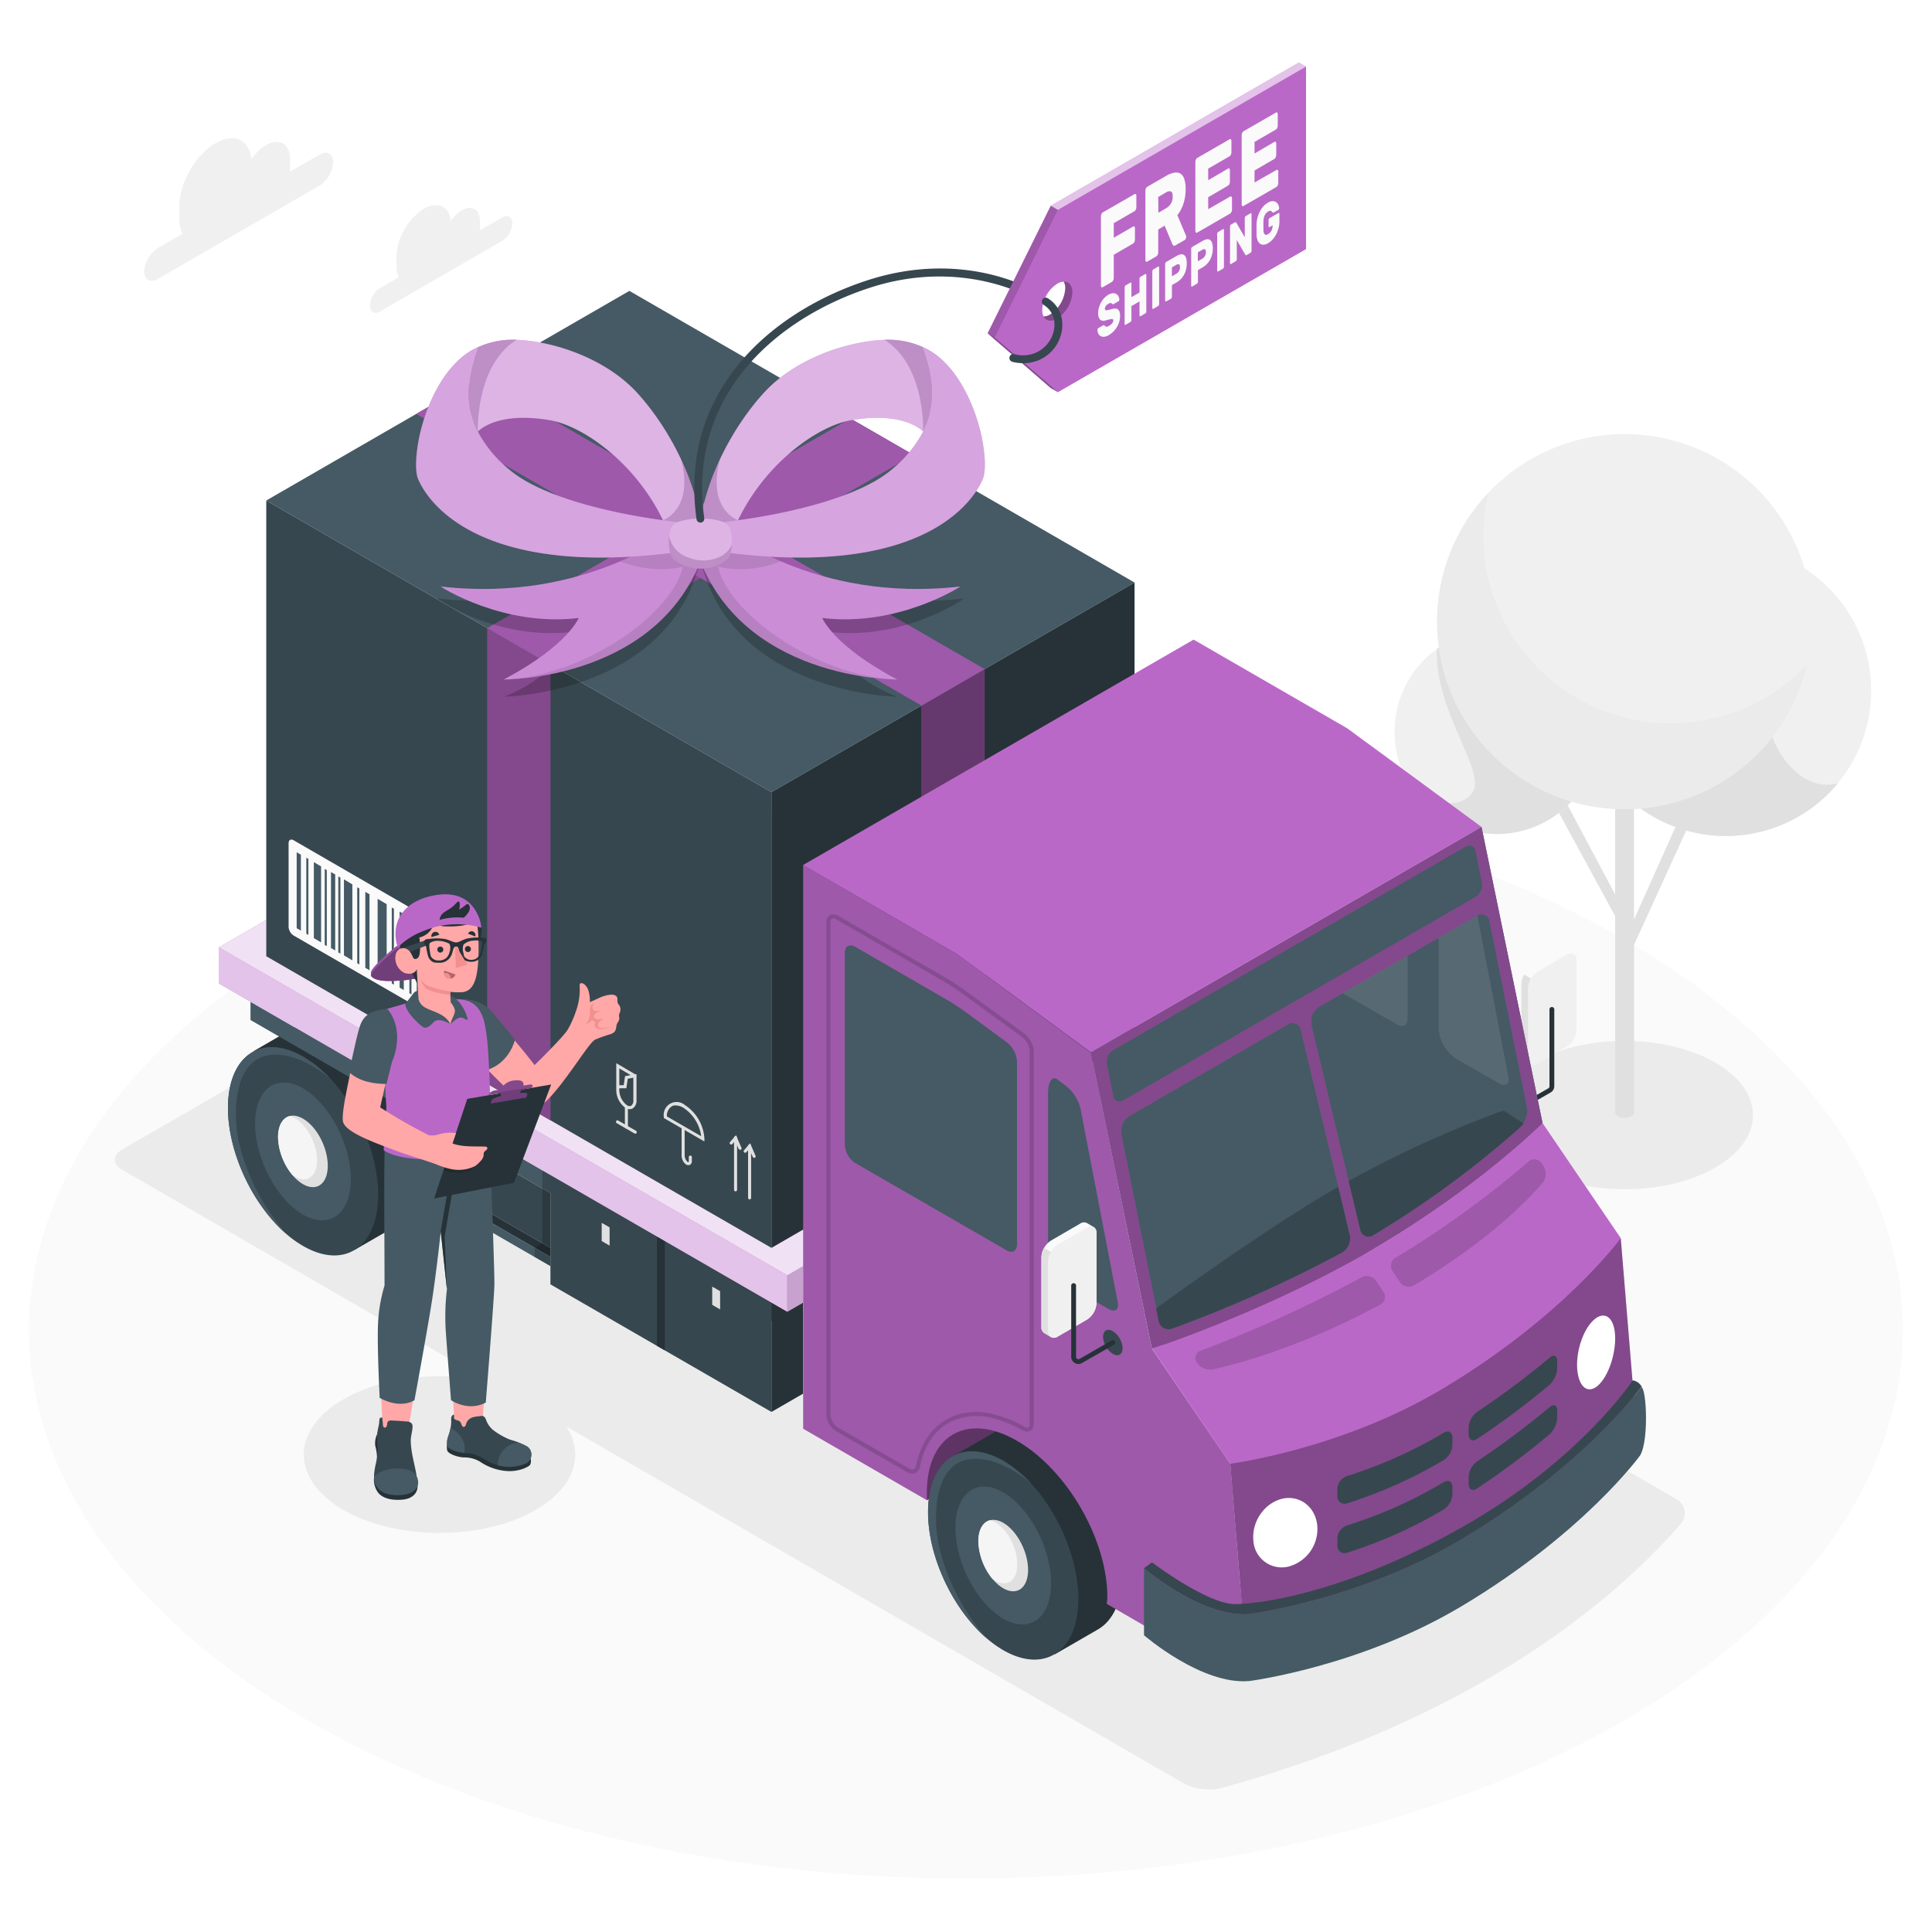 <svg class="animated" id="freepik_stories-free-shipping" xmlns="http://www.w3.org/2000/svg" viewBox="0 0 500 500" version="1.1" xmlns:xlink="http://www.w3.org/1999/xlink" xmlns:svgjs="http://svgjs.com/svgjs"><style>svg#freepik_stories-free-shipping:not(.animated) .animable {opacity: 0;}svg#freepik_stories-free-shipping.animated #freepik--Floor--inject-32 {animation: 1s 1 forwards cubic-bezier(.36,-0.01,.5,1.38) slideUp;animation-delay: 0s;}svg#freepik_stories-free-shipping.animated #freepik--Shadows--inject-32 {animation: 1s 1 forwards cubic-bezier(.36,-0.01,.5,1.38) lightSpeedRight;animation-delay: 0s;}svg#freepik_stories-free-shipping.animated #freepik--Tree--inject-32 {animation: 1s 1 forwards cubic-bezier(.36,-0.01,.5,1.38) slideDown;animation-delay: 0s;}svg#freepik_stories-free-shipping.animated #freepik--Clouds--inject-32 {animation: 1s 1 forwards cubic-bezier(.36,-0.01,.5,1.38) zoomOut;animation-delay: 0s;}svg#freepik_stories-free-shipping.animated #freepik--Truck--inject-32 {animation: 1s 1 forwards cubic-bezier(.36,-0.01,.5,1.38) zoomOut,1.5s Infinite  linear wind;animation-delay: 0s,1s;}svg#freepik_stories-free-shipping.animated #freepik--Label--inject-32 {animation: 1s 1 forwards cubic-bezier(.36,-0.01,.5,1.38) lightSpeedLeft,1.5s Infinite  linear shake;animation-delay: 0s,1s;}svg#freepik_stories-free-shipping.animated #freepik--Character--inject-32 {animation: 1s 1 forwards cubic-bezier(.36,-0.01,.5,1.38) fadeIn,1.5s Infinite  linear heartbeat;animation-delay: 0s,1s;}            @keyframes slideUp {                0% {                    opacity: 0;                    transform: translateY(30px);                }                100% {                    opacity: 1;                    transform: inherit;                }            }                    @keyframes lightSpeedRight {              from {                transform: translate3d(50%, 0, 0) skewX(-20deg);                opacity: 0;              }              60% {                transform: skewX(10deg);                opacity: 1;              }              80% {                transform: skewX(-2deg);              }              to {                opacity: 1;                transform: translate3d(0, 0, 0);              }            }                    @keyframes slideDown {                0% {                    opacity: 0;                    transform: translateY(-30px);                }                100% {                    opacity: 1;                    transform: translateY(0);                }            }                    @keyframes zoomOut {                0% {                    opacity: 0;                    transform: scale(1.5);                }                100% {                    opacity: 1;                    transform: scale(1);                }            }                    @keyframes wind {                0% {                    transform: rotate( 0deg );                }                25% {                    transform: rotate( 1deg );                }                75% {                    transform: rotate( -1deg );                }            }                    @keyframes lightSpeedLeft {              from {                transform: translate3d(-50%, 0, 0) skewX(20deg);                opacity: 0;              }              60% {                transform: skewX(-10deg);                opacity: 1;              }              80% {                transform: skewX(2deg);              }              to {                opacity: 1;                transform: translate3d(0, 0, 0);              }            }                    @keyframes shake {                10%, 90% {                    transform: translate3d(-1px, 0, 0);                  }                  20%, 80% {                    transform: translate3d(2px, 0, 0);                  }                  30%, 50%, 70% {                    transform: translate3d(-4px, 0, 0);                  }                  40%, 60% {                    transform: translate3d(4px, 0, 0);                  }            }                    @keyframes fadeIn {                0% {                    opacity: 0;                }                100% {                    opacity: 1;                }            }                    @keyframes heartbeat {                0% {                    transform: scale(1);                }                10% {                    transform: scale(1.1);                }                30% {                    transform: scale(1);                }                40% {                    transform: scale(1);                }                50% {                    transform: scale(1.1);                }                60% {                    transform: scale(1);                }                100% {                    transform: scale(1);                }            }        </style><g id="freepik--Floor--inject-32" class="animable" style="transform-origin: 250px 344.18px;"><ellipse id="freepik--floor--inject-32" cx="250" cy="344.18" rx="242.5" ry="142" style="fill: rgb(250, 250, 250); transform-origin: 250px 344.18px;" class="animable"></ellipse></g><g id="freepik--Shadows--inject-32" class="animable" style="transform-origin: 241.692px 345.576px;"><path id="freepik--Shadow--inject-32" d="M150,229.13,31.6,297.5c-2.5,1.45-2.5,3.79,0,5.23L306.31,461.52a14.4,14.4,0,0,0,9.58,1.28c52.14-14.28,92.88-38.61,119-68.28a4.18,4.18,0,0,0-1.14-6.6L159.09,229.13A10,10,0,0,0,150,229.13Z" style="fill: rgb(235, 235, 235); transform-origin: 232.88px 345.576px;" class="animable"></path><ellipse id="freepik--shadow--inject-32" cx="113.75" cy="376.45" rx="35.13" ry="20.28" style="fill: rgb(235, 235, 235); transform-origin: 113.75px 376.45px;" class="animable"></ellipse><path id="freepik--shadow--inject-32" d="M396.91,275c-13,7.5-13,19.66,0,27.16s34,7.5,47,0,13-19.66,0-27.16S409.89,267.5,396.91,275Z" style="fill: rgb(235, 235, 235); transform-origin: 420.41px 288.58px;" class="animable"></path></g><g id="freepik--Tree--inject-32" class="animable" style="transform-origin: 426.399px 200.835px;"><g id="freepik--tree--inject-32" class="animable" style="transform-origin: 426.399px 200.835px;"><path d="M438,211.42l-2.62-1.33L422.87,238V204.49H418v27l-12.75-23.95-2.49,1.55,15.24,28v50.82a1.2,1.2,0,0,0,.72,1,3.79,3.79,0,0,0,3.47,0,1.21,1.21,0,0,0,.71-1V244.5Z" style="fill: rgb(224, 224, 224); transform-origin: 420.38px 246.91px;" id="el8enwkl6dv6i" class="animable"></path><g id="ely530f7c9l4e"><circle cx="446.63" cy="178.73" r="37.63" style="fill: rgb(240, 240, 240); transform-origin: 446.63px 178.73px; transform: rotate(-76.72deg);" class="animable"></circle></g><path d="M458.43,169.11c4.85-15.29,10-21.27,6.74-23.13a37.63,37.63,0,1,0,10.5,56.7C464.52,205.94,452.14,188.93,458.43,169.11Z" style="fill: rgb(224, 224, 224); transform-origin: 442.342px 178.733px;" id="elv9j81jzs42m" class="animable"></path><path d="M413.8,189.38a26.45,26.45,0,1,1-26.45-26.45A26.45,26.45,0,0,1,413.8,189.38Z" style="fill: rgb(240, 240, 240); transform-origin: 387.35px 189.38px;" id="elazvzk3yhast" class="animable"></path><path d="M387.35,162.93a26.37,26.37,0,0,0-15.46,5c-.72,16.16,13,31.92,9.17,37.21s-13.28,2.05-16.57-2.45a26.45,26.45,0,1,0,22.86-39.75Z" style="fill: rgb(224, 224, 224); transform-origin: 389.147px 189.385px;" id="el7920x66oyqs" class="animable"></path><path d="M469,160.86a48.53,48.53,0,1,1-48.53-48.52A48.53,48.53,0,0,1,469,160.86Z" style="fill: rgb(240, 240, 240); transform-origin: 420.47px 160.87px;" id="elj7jsulh7sv" class="animable"></path><path d="M467.66,172a48.52,48.52,0,1,1-82.74-44.16c3.37-3.62,3.58-3.77.26-.27a49.33,49.33,0,0,0-1.28,11.08A48.51,48.51,0,0,0,467.66,172Z" style="fill: rgb(235, 235, 235); transform-origin: 419.782px 167.231px;" id="elcycfnfil0dk" class="animable"></path></g></g><g id="freepik--Clouds--inject-32" class="animable animator-active" style="transform-origin: 84.975px 58.369px;"><g id="freepik--clouds--inject-32" class="animable" style="transform-origin: 84.975px 58.369px;"><path d="M82.75,40,75,44.47a8.89,8.89,0,0,0,.07-1V41.2c0-4-2.81-5.6-6.26-3.61a12.09,12.09,0,0,0-3.73,3.59c-.57-5-4.51-6.89-9.29-4.13-5.17,3-9.36,10.25-9.36,16.22v3.35a8.8,8.8,0,0,0,.79,3.89L40.8,64.22a7.67,7.67,0,0,0-3.47,6c0,2.21,1.55,3.11,3.47,2L82.75,48a7.68,7.68,0,0,0,3.48-6C86.23,39.79,84.67,38.9,82.75,40Z" style="fill: rgb(240, 240, 240); transform-origin: 61.78px 54.237px;" id="ela17rpqkxk3b" class="animable"></path><path d="M130,56.27l-5.84,3.37a6.78,6.78,0,0,0,.05-.77V57.18c0-3-2.12-4.24-4.73-2.73a9.25,9.25,0,0,0-2.81,2.71c-.43-3.79-3.4-5.2-7-3.12a15.65,15.65,0,0,0-7.07,12.24v2.53a6.74,6.74,0,0,0,.6,2.94l-4.85,2.8a5.8,5.8,0,0,0-2.62,4.54c0,1.67,1.17,2.35,2.62,1.51L130,62.32a5.78,5.78,0,0,0,2.62-4.54C132.59,56.11,131.42,55.43,130,56.27Z" style="fill: rgb(240, 240, 240); transform-origin: 114.175px 67.019px;" id="eluryb2sky88m" class="animable"></path></g></g><g id="freepik--Truck--inject-32" class="animable" style="transform-origin: 241.323px 255.197px;"><g id="freepik--truck--inject-32" class="animable" style="transform-origin: 241.323px 255.197px;"><g id="freepik--Back--inject-32" class="animable" style="transform-origin: 181.27px 275.775px;"><path d="M109.18,302.67a22.14,22.14,0,0,1-1.73,9.14h0A11.33,11.33,0,0,1,103,317l-.15.09,0,0-11.14,6.42h0l-4.52-9-.31-.6a36.69,36.69,0,0,1-6.75-6.87c-.5-.63-1-1.28-1.42-1.95a49.52,49.52,0,0,1-6.42-13.12,39.93,39.93,0,0,1-1.94-10.91l-.08-.15-1.14-2.26L66.7,274l-1-2,9.93-5.75h0l.67-.39.28-.16a10,10,0,0,1,5-1.3,16.43,16.43,0,0,1,8.11,2.46C100.47,273.13,109.18,289.14,109.18,302.67Z" style="fill: rgb(38, 50, 56); transform-origin: 87.443px 293.955px;" id="elq6e7yfolyjq" class="animable"></path><path d="M59,286.74c0,11.67,6.48,25.18,15.15,32.65,0,0,0,0,0,0a28.58,28.58,0,0,0,4.26,3.05c10.75,6.22,19.47.27,19.46-13.27,0-10.22-5-21.87-12-29.62,0,0,0,0-.06-.06a31.31,31.31,0,0,0-7.36-6.06C67.66,267.27,59,273.21,59,286.74Z" style="fill: rgb(55, 71, 79); transform-origin: 78.435px 297.952px;" id="elc88nr5m50vu" class="animable"></path><path d="M78.4,281.64c-6.83-3.95-12.38.16-12.38,9.19s5.55,19.54,12.38,23.49,12.39-.17,12.39-9.19S85.24,285.59,78.4,281.64Z" style="fill: rgb(69, 90, 100); transform-origin: 78.405px 297.979px;" id="ela38swcf4za" class="animable"></path><path d="M59,286.74c0,11.67,6.48,25.18,15.15,32.65a55.11,55.11,0,0,1-12.34-23.88c-1.65-7.8-1-19,5.67-21.83s15.54,3.13,18.33,5.85a31.31,31.31,0,0,0-7.36-6.06C67.66,267.27,59,273.21,59,286.74Z" style="fill: rgb(69, 90, 100); transform-origin: 72.405px 295.202px;" id="elkcqajxyox5" class="animable"></path><path d="M78.4,289.5c-3.55-2.05-6.42.08-6.42,4.77s2.87,10.14,6.42,12.19,6.43-.09,6.43-4.77S82,291.55,78.4,289.5Z" style="fill: rgb(224, 224, 224); transform-origin: 78.405px 297.979px;" id="el88da734qftn" class="animable"></path><path d="M76.35,289.41a5.28,5.28,0,0,0-1.41-.57c-1.78.48-3,2.43-3,5.43A16.19,16.19,0,0,0,75.59,304a7.32,7.32,0,0,0,.76.52c3.16,1.82,5.71-.07,5.71-4.24S79.51,291.24,76.35,289.41Z" style="fill: rgb(245, 245, 245); transform-origin: 77px 297.026px;" id="elnzcj6inth2q" class="animable"></path><polygon points="64.83 259.26 64.83 263.98 203.74 344.18 203.74 339.46 64.83 259.26" style="fill: rgb(69, 90, 100); transform-origin: 134.285px 301.72px;" id="elxy2bswb9cjh" class="animable"></polygon><path d="M107.7,288.74l-7.59-4.39v25.79c0,1.39,1,1.95,2.17,1.25l6-3.45-.57-.34Z" style="fill: rgb(186, 104, 200); transform-origin: 104.195px 298.021px;" id="elhdfpn60z6p" class="animable"></path><g id="el465ksxw2sfv"><path d="M107.7,288.74l-7.59-4.39v25.79c0,1.39,1,1.95,2.17,1.25l6-3.45-.57-.34Z" style="fill: rgb(255, 255, 255); opacity: 0.7; transform-origin: 104.195px 298.021px;" class="animable"></path></g><polygon points="107.7 288.74 107.7 302.89 142.45 322.95 142.45 308.8 107.7 288.74" style="fill: rgb(55, 71, 79); transform-origin: 125.075px 305.845px;" id="els9fhxz06b8" class="animable"></polygon><polygon points="142.45 322.95 107.7 302.89 105.68 304.09 142.45 325.29 142.45 322.95" style="fill: rgb(38, 50, 56); transform-origin: 124.065px 314.09px;" id="ela1ngjts4cwo" class="animable"></polygon><polygon points="105.69 306.45 105.69 304.1 142.45 325.29 142.45 327.67 105.69 306.45" style="fill: rgb(69, 90, 100); transform-origin: 124.07px 315.885px;" id="el7dqy760x324" class="animable"></polygon><polygon points="142.45 304.08 142.45 332.39 171.05 348.9 171.05 320.59 142.45 304.08" style="fill: rgb(55, 71, 79); transform-origin: 156.75px 326.49px;" id="elatcrkwk059p" class="animable"></polygon><polygon points="171.05 320.59 171.05 348.9 199.65 365.41 199.65 337.11 171.05 320.59" style="fill: rgb(55, 71, 79); transform-origin: 185.35px 343px;" id="elvo77dscpii" class="animable"></polygon><polygon points="199.65 365.41 207.82 360.69 207.82 337.1 203.74 339.46 199.65 337.11 199.65 365.41" style="fill: rgb(38, 50, 56); transform-origin: 203.735px 351.255px;" id="elh2aub2i93c5" class="animable"></polygon><polygon points="170.02 348.3 170.02 320 172.06 321.18 172.06 349.48 170.02 348.3" style="fill: rgb(38, 50, 56); transform-origin: 171.04px 334.74px;" id="el73y8nx8gb3q" class="animable"></polygon><polygon points="184.32 337.69 184.32 332.97 186.36 334.15 186.37 338.87 184.32 337.69" style="fill: rgb(224, 224, 224); transform-origin: 185.345px 335.92px;" id="el5fq1zaoh5jj" class="animable"></polygon><polygon points="155.72 321.19 155.72 316.47 157.76 317.64 157.77 322.37 155.72 321.19" style="fill: rgb(224, 224, 224); transform-origin: 156.745px 319.42px;" id="el1byebjtqbpg" class="animable"></polygon><g id="elz4wmiljo20f"><polygon points="140.36 302.87 140.36 321.75 138.37 322.94 138.37 325.31 142.45 327.67 142.45 304.08 140.36 302.87" style="opacity: 0.2; transform-origin: 140.41px 315.27px;" class="animable"></polygon></g><polygon points="56.66 254.55 203.74 339.46 203.75 330.06 56.66 245.15 56.66 254.55" style="fill: rgb(186, 104, 200); transform-origin: 130.205px 292.305px;" id="elrk90fwc84ye" class="animable"></polygon><g id="eld559vxumho"><g style="opacity: 0.6; transform-origin: 130.205px 292.305px;" class="animable"><polygon points="56.66 254.55 203.74 339.46 203.75 330.06 56.66 245.15 56.66 254.55" style="fill: rgb(255, 255, 255); transform-origin: 130.205px 292.305px;" id="eldgx5dlmi8g" class="animable"></polygon></g></g><polygon points="203.74 339.46 207.82 337.1 207.82 327.67 203.74 330.03 203.74 339.46" style="fill: rgb(186, 104, 200); transform-origin: 205.78px 333.565px;" id="elhkjjpdazy7q" class="animable"></polygon><g id="ele5ednqtco17"><g style="opacity: 0.5; transform-origin: 205.78px 333.565px;" class="animable"><polygon points="203.74 339.46 207.82 337.1 207.82 327.67 203.74 330.03 203.74 339.46" style="fill: rgb(255, 255, 255); transform-origin: 205.78px 333.565px;" id="eltqfjfszx77f" class="animable"></polygon></g></g><g id="elx32d34lq47f"><g style="opacity: 0.1; transform-origin: 205.78px 333.565px;" class="animable"><polygon points="203.74 339.46 207.82 337.1 207.82 327.67 203.74 330.03 203.74 339.46" id="ellovyklw5h4g" class="animable" style="transform-origin: 205.78px 333.565px;"></polygon></g></g><polygon points="158.8 186.14 56.66 245.15 203.74 330.03 305.88 271.06 158.8 186.14" style="fill: rgb(186, 104, 200); transform-origin: 181.27px 258.085px;" id="elqtf8qywlpbc" class="animable"></polygon><g id="elklbl5jqp2xa"><g style="opacity: 0.8; transform-origin: 181.27px 258.085px;" class="animable"><polygon points="158.8 186.14 56.66 245.15 203.74 330.03 305.88 271.06 158.8 186.14" style="fill: rgb(255, 255, 255); transform-origin: 181.27px 258.085px;" id="eljff3w42a9fb" class="animable"></polygon></g></g></g><g id="freepik--Gift--inject-32" class="animable" style="transform-origin: 181.265px 199.115px;"><g id="freepik--Box--inject-32" class="animable" style="transform-origin: 181.265px 199.115px;"><g id="freepik--box--inject-32" class="animable" style="transform-origin: 181.265px 199.115px;"><polygon points="68.91 129.53 199.65 205.01 293.62 150.76 162.88 75.28 68.91 129.53" style="fill: rgb(69, 90, 100); transform-origin: 181.265px 140.145px;" id="elt2cn8z1p9jb" class="animable"></polygon><polygon points="199.65 322.95 199.65 205.01 68.91 129.53 68.91 247.47 199.65 322.95" style="fill: rgb(55, 71, 79); transform-origin: 134.28px 226.24px;" id="eln4vytx0gkxm" class="animable"></polygon><polygon points="199.65 322.95 293.62 268.7 293.62 150.76 199.65 205.01 199.65 322.95" style="fill: rgb(38, 50, 56); transform-origin: 246.635px 236.855px;" id="els2c7rzixleb" class="animable"></polygon></g><path d="M161.91,286.74a5.68,5.68,0,0,1-2.42-4.59v-7l4.92,2.89.32-.06v.47h0v6.28a2.35,2.35,0,0,1-1,2.13,1.61,1.61,0,0,1-.77.2A2.23,2.23,0,0,1,161.91,286.74Zm.55-7.56-.36,2.46h-1.82v.51a5,5,0,0,0,2,3.91,1.08,1.08,0,0,0,1.06.11,1.59,1.59,0,0,0,.57-1.44v-5.82Zm-.7-.68,1.45-.26-2.93-1.73v4.34h1.14Z" style="fill: rgb(224, 224, 224); transform-origin: 162.114px 281.105px;" id="elnm2u4z5ewng" class="animable"></path><path d="M162.11,292.07a.39.39,0,0,0,.39-.4V286.4a.39.39,0,1,0-.78,0v5.27A.39.39,0,0,0,162.11,292.07Z" style="fill: rgb(224, 224, 224); transform-origin: 162.11px 289.04px;" id="elj2jmq28cqu" class="animable"></path><path d="M164.4,293.39a.38.38,0,0,0,.34-.2.39.39,0,0,0-.14-.54L160,290a.37.37,0,0,0-.53.14.39.39,0,0,0,.14.54l4.59,2.65A.45.45,0,0,0,164.4,293.39Z" style="fill: rgb(224, 224, 224); transform-origin: 162.105px 291.665px;" id="el4ina58op49u" class="animable"></path><path d="M178.15,301.54a.81.81,0,0,0,.43-.11,1,1,0,0,0,.47-.95V299.4a.4.4,0,0,0-.79,0v1.08c0,.16,0,.25-.08.27a.34.34,0,0,1-.25-.07,2.33,2.33,0,0,1-.74-1.79v-7a.39.39,0,0,0-.39-.4.4.4,0,0,0-.4.4v7a3,3,0,0,0,1.12,2.47A1.29,1.29,0,0,0,178.15,301.54Z" style="fill: rgb(224, 224, 224); transform-origin: 177.726px 296.515px;" id="elfvr0pn1bwwf" class="animable"></path><path d="M171.81,289.35v-.23a3.34,3.34,0,0,1,5.44-3.14,11.15,11.15,0,0,1,5.05,8.75v.68Zm2-3a2.94,2.94,0,0,0-1.22,2.57l8.88,5.13a10.43,10.43,0,0,0-4.62-7.36,4.06,4.06,0,0,0-2-.61A2.15,2.15,0,0,0,173.82,286.32Z" style="fill: rgb(224, 224, 224); transform-origin: 177.029px 290.302px;" id="elllz4y3ev2g" class="animable"></path><path d="M194,310.4a.39.39,0,0,0,.39-.4V296.57a.39.39,0,0,0-.39-.4.4.4,0,0,0-.4.4V310A.4.4,0,0,0,194,310.4Z" style="fill: rgb(224, 224, 224); transform-origin: 193.995px 303.285px;" id="el3l84vqdl0j7" class="animable"></path><path d="M195.17,299.63a.41.41,0,0,0,.16,0,.39.39,0,0,0,.2-.52l-1.4-3.25-1.57,1.82a.39.39,0,0,0,.6.51l.74-.86.91,2.09A.39.39,0,0,0,195.17,299.63Z" style="fill: rgb(224, 224, 224); transform-origin: 194.016px 297.749px;" id="elra62wyz9z0m" class="animable"></path><path d="M190.37,308.32a.4.4,0,0,0,.39-.4V294.49a.4.4,0,1,0-.79,0v13.43A.4.4,0,0,0,190.37,308.32Z" style="fill: rgb(224, 224, 224); transform-origin: 190.365px 301.173px;" id="el50oj3mylbhw" class="animable"></path><path d="M191.52,297.55a.45.45,0,0,0,.16,0,.39.39,0,0,0,.2-.52l-1.4-3.25-1.57,1.81a.4.4,0,0,0,.6.52l.74-.86.91,2.09A.39.39,0,0,0,191.52,297.55Z" style="fill: rgb(224, 224, 224); transform-origin: 190.379px 295.669px;" id="elljayku2d4t" class="animable"></path><path d="M111.07,239.24v21.63c0,.83-.59,1.17-1.31.75L76,242.12a2.86,2.86,0,0,1-1.31-2.26V218.22c0-.84.59-1.17,1.31-.76L109.77,237A2.89,2.89,0,0,1,111.07,239.24Z" style="fill: rgb(250, 250, 250); transform-origin: 92.88px 239.542px;" id="elf6vx6112abi" class="animable"></path><polygon points="76.78 220.56 77.87 221.19 77.87 240.85 76.78 240.22 76.78 220.56" style="fill: rgb(69, 90, 100); transform-origin: 77.325px 230.705px;" id="el4bu8zanv33e" class="animable"></polygon><polygon points="81.22 223.12 83.1 224.23 83.1 243.89 81.22 242.79 81.22 223.12" style="fill: rgb(69, 90, 100); transform-origin: 82.16px 233.505px;" id="elemytmh7svs6" class="animable"></polygon><polygon points="85.66 225.68 86.75 226.31 86.75 245.98 85.66 245.35 85.66 225.68" style="fill: rgb(69, 90, 100); transform-origin: 86.205px 235.83px;" id="eljcpe31r5y5l" class="animable"></polygon><polygon points="89.01 227.58 91.19 228.88 91.19 248.54 89.01 247.25 89.01 227.58" style="fill: rgb(69, 90, 100); transform-origin: 90.1px 238.06px;" id="elzigakms23ii" class="animable"></polygon><polygon points="94.54 230.81 95.63 231.44 95.63 251.1 94.54 250.47 94.54 230.81" style="fill: rgb(69, 90, 100); transform-origin: 95.085px 240.955px;" id="elk2g37u8o3bj" class="animable"></polygon><polygon points="97.73 232.61 100.07 234 100.07 253.66 97.73 252.28 97.73 232.61" style="fill: rgb(69, 90, 100); transform-origin: 98.9px 243.135px;" id="elk2mh2sppy3d" class="animable"></polygon><polygon points="103.42 235.93 104.51 236.56 104.5 256.23 103.42 255.59 103.42 235.93" style="fill: rgb(69, 90, 100); transform-origin: 103.965px 246.08px;" id="el1jbf9ml7dsc" class="animable"></polygon><polygon points="105.95 237.37 106.49 237.69 106.49 257.35 105.95 257.04 105.95 237.37" style="fill: rgb(69, 90, 100); transform-origin: 106.22px 247.36px;" id="elqd0u9hrz7af" class="animable"></polygon><polygon points="101.39 234.86 101.94 235.17 101.94 254.84 101.39 254.52 101.39 234.86" style="fill: rgb(69, 90, 100); transform-origin: 101.665px 244.85px;" id="elsmm2660toeo" class="animable"></polygon><polygon points="92.45 229.62 93 229.94 93 249.6 92.45 249.29 92.45 229.62" style="fill: rgb(69, 90, 100); transform-origin: 92.725px 239.61px;" id="elg8p9h7gk8es" class="animable"></polygon><polygon points="87.55 226.81 88.1 227.13 88.1 246.79 87.55 246.48 87.55 226.81" style="fill: rgb(69, 90, 100); transform-origin: 87.825px 236.8px;" id="eluqxtis0a26k" class="animable"></polygon><polygon points="84.04 224.87 84.58 225.19 84.58 244.85 84.03 244.53 84.04 224.87" style="fill: rgb(69, 90, 100); transform-origin: 84.305px 234.86px;" id="elflk8088of2g" class="animable"></polygon><polygon points="79.27 221.97 79.81 222.29 79.81 241.95 79.27 241.64 79.27 221.97" style="fill: rgb(69, 90, 100); transform-origin: 79.54px 231.96px;" id="elj7bqdm4ukgc" class="animable"></polygon><polygon points="107.86 238.49 108.94 239.12 108.94 258.79 107.85 258.16 107.86 238.49" style="fill: rgb(69, 90, 100); transform-origin: 108.395px 248.64px;" id="el4i6f0k6jo3n" class="animable"></polygon></g><g id="freepik--Ribbon--inject-32" class="animable" style="transform-origin: 181.282px 194.229px;"><polygon points="142.45 289.93 142.45 171.99 126.11 162.55 126.11 280.49 142.45 289.93" style="fill: rgb(186, 104, 200); transform-origin: 134.28px 226.24px;" id="eloddvwjs11xi" class="animable"></polygon><g id="elf0iiv6s3rp"><g style="opacity: 0.3; transform-origin: 134.28px 226.24px;" class="animable"><polygon points="142.45 289.93 142.45 171.99 126.11 162.55 126.11 280.49 142.45 289.93" id="elzit0pohtif" class="animable" style="transform-origin: 134.28px 226.24px;"></polygon></g></g><polygon points="238.48 300.54 238.48 182.6 254.82 173.16 254.82 291.1 238.48 300.54" style="fill: rgb(186, 104, 200); transform-origin: 246.65px 236.85px;" id="el31dxlhtd5sm" class="animable"></polygon><g id="elvz4d8gc9apg"><g style="opacity: 0.45; transform-origin: 246.65px 236.85px;" class="animable"><polygon points="238.48 300.54 238.48 182.6 254.82 173.16 254.82 291.1 238.48 300.54" id="eliq42uzxwoc" class="animable" style="transform-origin: 246.65px 236.85px;"></polygon></g></g><polygon points="126.11 162.55 220.08 108.3 236.42 117.73 142.45 171.99 126.11 162.55" style="fill: rgb(186, 104, 200); transform-origin: 181.265px 140.145px;" id="el0ujewya8tvm" class="animable"></polygon><g id="eln4r6ainriy"><g style="opacity: 0.15; transform-origin: 181.265px 140.145px;" class="animable"><polygon points="126.11 162.55 220.08 108.3 236.42 117.73 142.45 171.99 126.11 162.55" id="el4mqqmujiif5" class="animable" style="transform-origin: 181.265px 140.145px;"></polygon></g></g><g id="elinhqxuyhza"><g style="opacity: 0.15; transform-origin: 171.61px 145.695px;" class="animable"><polygon points="161.95 141.86 178.37 151.25 181.27 149.58 164.93 140.14 161.95 141.86" id="el9kk50zntkpa" class="animable" style="transform-origin: 171.61px 145.695px;"></polygon></g></g><polygon points="254.82 173.16 124.06 97.69 107.72 107.12 238.48 182.6 254.82 173.16" style="fill: rgb(186, 104, 200); transform-origin: 181.27px 140.145px;" id="el9ktyjywl76v" class="animable"></polygon><g id="elfo4nw3382c4"><g style="opacity: 0.15; transform-origin: 181.27px 140.145px;" class="animable"><polygon points="254.82 173.16 124.06 97.69 107.72 107.12 238.48 182.6 254.82 173.16" id="elfnav1ph1vk7" class="animable" style="transform-origin: 181.27px 140.145px;"></polygon></g></g><g id="freepik--ribbon--inject-32" class="animable" style="transform-origin: 181.282px 134.119px;"><g id="ellaswz5a5gur"><path d="M188.44,139s23.2,20.26,61.09,15.87c0,0-15.46,11-35.15,8.65,0,0,2.48,10.9,17.81,16.8,0,0-43.51-.64-51.13-36.37Z" style="opacity: 0.2; transform-origin: 215.295px 159.66px;" class="animable"></path></g><path d="M187.47,136.91s23.2,19.26,61.09,14.87c0,0-16.08,10.53-35.77,8.15,0,0,2.82,7.18,19.4,15.93,0,0-41.41.37-52.11-34Z" style="fill: rgb(186, 104, 200); transform-origin: 214.32px 156.385px;" id="elowcq2yy50xq" class="animable"></path><g id="elnec3kedtal"><path d="M187.47,136.91s23.2,19.26,61.09,14.87c0,0-16.08,10.53-35.77,8.15,0,0,2.82,7.18,19.4,15.93,0,0-41.41.37-52.11-34Z" style="fill: rgb(255, 255, 255); opacity: 0.25; transform-origin: 214.32px 156.385px;" class="animable"></path></g><g id="elb9jygs50h2s"><path d="M185.84,146.62c8.16,2.17,16.25-1.35,16.25-1.35h0l-1.52-.67-.23-.11-1.35-.63-.3-.15-1.23-.61-.31-.15-1.12-.59-.31-.17-1-.56a2.69,2.69,0,0,0-.29-.16l-.94-.55-.26-.15-.86-.52-.24-.15-.77-.47-.22-.15-.67-.44-.2-.13-.58-.39-.18-.12-.48-.34-.16-.11-.39-.29-.13-.1-.3-.21-.13-.11-.17-.13-.12-.1-.07,0-.06-.05h0l-2.42,1.62-5,3.32c10.7,34.38,52.1,34,52.11,34h0C210.88,174.87,188.5,158.7,185.84,146.62Z" style="opacity: 0.1; transform-origin: 206.135px 156.43px;" class="animable"></path></g><path d="M238.91,111.71s-4.61-5.38-18.74-2.95c-8.53,1.47-23,11.41-30.16,28-.91,2.1-2.94,2.8-4,4.21a8.14,8.14,0,0,1-.82.89l-4.47,0c0-15.46,8.67-31.07,16.88-40.1s21.71-13.45,31.35-13.82a21.75,21.75,0,0,1,9.94,1.91C241.49,97.19,242.57,104.44,238.91,111.71Z" style="fill: rgb(186, 104, 200); transform-origin: 210.993px 114.889px;" id="el2ur3z21bk4s" class="animable"></path><g id="elx0hakl6q87"><path d="M238.91,111.71s-4.61-5.38-18.74-2.95c-8.53,1.47-23,11.41-30.16,28-.91,2.1-2.94,2.8-4,4.21a8.14,8.14,0,0,1-.82.89l-4.47,0c0-15.46,8.67-31.07,16.88-40.1s21.71-13.45,31.35-13.82a21.75,21.75,0,0,1,9.94,1.91C241.49,97.19,242.57,104.44,238.91,111.71Z" style="fill: rgb(255, 255, 255); opacity: 0.5; transform-origin: 210.993px 114.889px;" class="animable"></path></g><g id="eldsh98ngqm5r"><path d="M191,134.64h0s-8.05-2.72-4.73-15.61a54.93,54.93,0,0,0-5.54,22.83l4.47,0a8.14,8.14,0,0,0,.82-.89c1.09-1.41,3.12-2.11,4-4.21C190.31,136,190.65,135.33,191,134.64Z" style="fill: rgb(186, 104, 200); opacity: 0.3; transform-origin: 185.865px 130.445px;" class="animable"></path></g><g id="elw2jrbl6i3dk"><path d="M191,134.64h0s-8.05-2.72-4.73-15.61a54.93,54.93,0,0,0-5.54,22.83l4.47,0a8.14,8.14,0,0,0,.82-.89c1.09-1.41,3.12-2.11,4-4.21C190.31,136,190.65,135.33,191,134.64Z" style="opacity: 0.1; transform-origin: 185.865px 130.445px;" class="animable"></path></g><g id="ely96sofuysn"><path d="M238.91,111.71s.71-17-10-23.77a21.75,21.75,0,0,1,9.94,1.91C241.49,97.19,242.57,104.44,238.91,111.71Z" style="fill: rgb(186, 104, 200); opacity: 0.3; transform-origin: 235.086px 99.814px;" class="animable"></path></g><g id="elilypf5kgiv"><path d="M238.91,111.71s.71-17-10-23.77a21.75,21.75,0,0,1,9.94,1.91C241.49,97.19,242.57,104.44,238.91,111.71Z" style="opacity: 0.1; transform-origin: 235.086px 99.814px;" class="animable"></path></g><path d="M230.66,121.62a32.27,32.27,0,0,0,8.25-9.92c3.67-7.27,2.58-14.52,0-21.86,8.29,3.67,13.24,14.44,15.13,23.12,1,4.86,1.12,9.1.3,11.05-2.32,5.47-15.94,27.58-74.22,17.84l.07-6.12C194.73,134.85,220.22,130.41,230.66,121.62Z" style="fill: rgb(186, 104, 200); transform-origin: 217.501px 117.069px;" id="elet2dtl6kb3e" class="animable"></path><g id="elc0hfx30n0fk"><path d="M230.66,121.62a32.27,32.27,0,0,0,8.25-9.92c3.67-7.27,2.58-14.52,0-21.86,8.29,3.67,13.24,14.44,15.13,23.12,1,4.86,1.12,9.1.3,11.05-2.32,5.47-15.94,27.58-74.22,17.84l.07-6.12C194.73,134.85,220.22,130.41,230.66,121.62Z" style="fill: rgb(255, 255, 255); opacity: 0.4; transform-origin: 217.501px 117.069px;" class="animable"></path></g><g id="elmjqz2uoobwm"><path d="M174.13,139s-23.2,20.26-61.09,15.87c0,0,15.46,11,35.15,8.65,0,0-2.48,10.9-17.81,16.8,0,0,43.51-.64,51.13-36.37Z" style="opacity: 0.2; transform-origin: 147.275px 159.66px;" class="animable"></path></g><path d="M175.1,136.91S151.9,156.17,114,151.78c0,0,16.08,10.53,35.77,8.15,0,0-2.82,7.18-19.4,15.93,0,0,41.41.37,52.11-34Z" style="fill: rgb(186, 104, 200); transform-origin: 148.24px 156.385px;" id="elra35dwsnm7d" class="animable"></path><g id="el5t8ybl0auzs"><path d="M175.1,136.91S151.9,156.17,114,151.78c0,0,16.08,10.53,35.77,8.15,0,0-2.82,7.18-19.4,15.93,0,0,41.41.37,52.11-34Z" style="fill: rgb(255, 255, 255); opacity: 0.25; transform-origin: 148.24px 156.385px;" class="animable"></path></g><g id="eluxyly7bvf3r"><path d="M176.74,146.62c-8.17,2.17-16.26-1.35-16.26-1.35h0l1.52-.67.23-.11,1.35-.63.3-.15,1.23-.61.31-.15,1.13-.59.3-.17,1-.56.29-.16.94-.55.26-.15.86-.52.24-.15.77-.47.22-.15.67-.44.2-.13.58-.39.18-.12.49-.34.15-.11.39-.29.13-.1.3-.21.13-.11.17-.13.12-.1.07,0,.06-.05h0l2.42,1.62,5,3.32c-10.7,34.38-52.1,34-52.11,34h0C151.69,174.87,174.07,158.7,176.74,146.62Z" style="opacity: 0.1; transform-origin: 156.435px 156.43px;" class="animable"></path></g><path d="M123.67,111.71s4.6-5.38,18.73-2.95c8.53,1.47,23,11.41,30.17,28,.9,2.1,2.93,2.8,4,4.21a8.14,8.14,0,0,0,.82.89l4.47,0c0-15.46-8.67-31.07-16.88-40.1s-21.71-13.45-31.35-13.82a21.75,21.75,0,0,0-9.94,1.91C121.08,97.19,120,104.44,123.67,111.71Z" style="fill: rgb(186, 104, 200); transform-origin: 151.584px 114.889px;" id="el82xommfu2t6" class="animable"></path><g id="el0evk4jwu002s"><path d="M123.67,111.71s4.6-5.38,18.73-2.95c8.53,1.47,23,11.41,30.17,28,.9,2.1,2.93,2.8,4,4.21a8.14,8.14,0,0,0,.82.89l4.47,0c0-15.46-8.67-31.07-16.88-40.1s-21.71-13.45-31.35-13.82a21.75,21.75,0,0,0-9.94,1.91C121.08,97.19,120,104.44,123.67,111.71Z" style="fill: rgb(255, 255, 255); opacity: 0.5; transform-origin: 151.584px 114.889px;" class="animable"></path></g><g id="elavq4aeudc2t"><path d="M171.59,134.64h0s8-2.72,4.73-15.61a54.93,54.93,0,0,1,5.54,22.83l-4.47,0a8.14,8.14,0,0,1-.82-.89c-1.09-1.41-3.12-2.11-4-4.21C172.26,136,171.92,135.33,171.59,134.64Z" style="fill: rgb(186, 104, 200); opacity: 0.3; transform-origin: 176.725px 130.445px;" class="animable"></path></g><g id="el87uh50o4tw8"><path d="M171.59,134.64h0s8-2.72,4.73-15.61a54.93,54.93,0,0,1,5.54,22.83l-4.47,0a8.14,8.14,0,0,1-.82-.89c-1.09-1.41-3.12-2.11-4-4.21C172.26,136,171.92,135.33,171.59,134.64Z" style="opacity: 0.1; transform-origin: 176.725px 130.445px;" class="animable"></path></g><g id="elg7oqlfth6pg"><path d="M123.67,111.71s-.72-17,10-23.77a21.75,21.75,0,0,0-9.94,1.91C121.08,97.19,120,104.44,123.67,111.71Z" style="fill: rgb(186, 104, 200); opacity: 0.3; transform-origin: 127.491px 99.814px;" class="animable"></path></g><g id="ellu41g3abcd"><path d="M123.67,111.71s-.72-17,10-23.77a21.75,21.75,0,0,0-9.94,1.91C121.08,97.19,120,104.44,123.67,111.71Z" style="opacity: 0.1; transform-origin: 127.491px 99.814px;" class="animable"></path></g><path d="M131.91,121.62a32.27,32.27,0,0,1-8.25-9.92c-3.67-7.27-2.58-14.52,0-21.86-8.3,3.67-13.25,14.44-15.13,23.12-1,4.86-1.13,9.1-.31,11.05,2.32,5.47,15.94,27.58,74.22,17.84l-.06-6.12C167.84,134.85,142.35,130.41,131.91,121.62Z" style="fill: rgb(186, 104, 200); transform-origin: 145.061px 117.069px;" id="elupy8u8d9za8" class="animable"></path><g id="elswx11qumrna"><path d="M131.91,121.62a32.27,32.27,0,0,1-8.25-9.92c-3.67-7.27-2.58-14.52,0-21.86-8.3,3.67-13.25,14.44-15.13,23.12-1,4.86-1.13,9.1-.31,11.05,2.32,5.47,15.94,27.58,74.22,17.84l-.06-6.12C167.84,134.85,142.35,130.41,131.91,121.62Z" style="fill: rgb(255, 255, 255); opacity: 0.4; transform-origin: 145.061px 117.069px;" class="animable"></path></g><path d="M189.26,137.82a3.35,3.35,0,0,0-2-2.72,15.55,15.55,0,0,0-6-.87,15.08,15.08,0,0,0-6.18,1,3.29,3.29,0,0,0-1.82,2.62c-.21,1.84-.34,4.94.87,6.69a10.65,10.65,0,0,0,7.15,2.57,10.48,10.48,0,0,0,7.11-2.57C189.59,142.75,189.47,139.66,189.26,137.82Z" style="fill: rgb(186, 104, 200); transform-origin: 181.259px 140.661px;" id="elwk2d1249aho" class="animable"></path><g id="ellcmxabbjkmf"><path d="M189.26,137.82a3.35,3.35,0,0,0-2-2.72,15.55,15.55,0,0,0-6-.87,15.08,15.08,0,0,0-6.18,1,3.29,3.29,0,0,0-1.82,2.62c-.21,1.84-.34,4.94.87,6.69a10.65,10.65,0,0,0,7.15,2.57,10.48,10.48,0,0,0,7.11-2.57C189.59,142.75,189.47,139.66,189.26,137.82Z" style="fill: rgb(255, 255, 255); opacity: 0.5; transform-origin: 181.259px 140.661px;" class="animable"></path></g><g id="elinpt24hrrei"><path d="M189.38,140.71c0,.72-.8,1.87-2.36,3a10,10,0,0,1-8.74.62,7.26,7.26,0,0,1-5.1-5.64c-.14,1.84-.09,4.33.95,5.84a10.65,10.65,0,0,0,7.15,2.57,10.48,10.48,0,0,0,7.11-2.57A7.44,7.44,0,0,0,189.38,140.71Z" style="fill: rgb(186, 104, 200); opacity: 0.3; transform-origin: 181.252px 142.896px;" class="animable"></path></g><g id="elc6ikn8y72l8"><path d="M189.38,140.71c0,.72-.8,1.87-2.36,3a10,10,0,0,1-8.74.62,7.26,7.26,0,0,1-5.1-5.64c-.14,1.84-.09,4.33.95,5.84a10.65,10.65,0,0,0,7.15,2.57,10.48,10.48,0,0,0,7.11-2.57A7.44,7.44,0,0,0,189.38,140.71Z" style="opacity: 0.1; transform-origin: 181.252px 142.896px;" class="animable"></path></g></g></g></g><g id="freepik--Cab--inject-32" class="animable" style="transform-origin: 316.908px 300.322px;"><g id="freepik--percentage-box--inject-32" class="animable" style="transform-origin: 400.855px 260.603px;"><path d="M396.2,250.37l7.52-4.37a1.74,1.74,0,0,1,1.76-.17c.44.26,1.33.8,1.77,1a1.74,1.74,0,0,1,.74,1.61v18.06a5.45,5.45,0,0,1-2.48,4.28L398,275.2a1.75,1.75,0,0,1-1.75.18c-.45-.26-1.34-.81-1.79-1.06a1.75,1.75,0,0,1-.73-1.61V254.65A5.45,5.45,0,0,1,396.2,250.37Z" style="fill: rgb(250, 250, 250); transform-origin: 400.86px 260.601px;" id="el8mvm087469h" class="animable"></path><path d="M393.72,254.65v18.06a1.74,1.74,0,0,0,.73,1.61c.44.24,1.11.67,1.74,1a1.79,1.79,0,0,1-.67-1.57V255.71a5,5,0,0,1,.72-2.43l-1.79-1.06A5,5,0,0,0,393.72,254.65Z" style="fill: rgb(224, 224, 224); transform-origin: 394.975px 263.77px;" id="el6zqu95fgjh" class="animable"></path><path d="M405.51,270.83,398,275.2c-1.37.79-2.47.15-2.47-1.42V255.71a5.46,5.46,0,0,1,2.47-4.28l7.52-4.37c1.37-.79,2.48-.15,2.48,1.43v18.06A5.45,5.45,0,0,1,405.51,270.83Z" style="fill: rgb(240, 240, 240); transform-origin: 401.765px 261.13px;" id="eld8a6v029rib" class="animable"></path></g><path d="M395.76,285.84a.64.64,0,0,1-.54-.32.62.62,0,0,1,.23-.85l5.24-3a.62.62,0,0,0,.31-.54V261.32a.63.63,0,1,1,1.25,0V281.1a1.89,1.89,0,0,1-.94,1.63l-5.24,3A.59.59,0,0,1,395.76,285.84Z" style="fill: rgb(38, 50, 56); transform-origin: 398.696px 273.225px;" id="elaezcr1tptww" class="animable"></path><path d="M239.84,388.24l21.25-9.82s-1.66-20-15.69-15.21S239.84,388.24,239.84,388.24Z" style="fill: rgb(186, 104, 200); transform-origin: 249.198px 375.354px;" id="elg86j719o81" class="animable"></path><g id="elxzyonq0dbme"><g style="opacity: 0.5; transform-origin: 249.198px 375.354px;" class="animable"><path d="M239.84,388.24l21.25-9.82s-1.66-20-15.69-15.21S239.84,388.24,239.84,388.24Z" id="el0m2id5kgvp2" class="animable" style="transform-origin: 249.198px 375.354px;"></path></g></g><path d="M251.53,385.74,247,376.66l10.88-6.3h0c3.47-2,8.07-1.76,13.13,1.16,10.75,6.21,19.46,22.21,19.46,35.75,0,7.08-2.39,12.09-6.21,14.36h0l-.16.09h0l-11.15,6.44-4.83-9.58C258.93,411.6,251.88,397.82,251.53,385.74Z" style="fill: rgb(38, 50, 56); transform-origin: 268.735px 398.609px;" id="elwuzxue7fs9" class="animable"></path><path d="M240.18,391.33c0,11.67,6.48,25.18,15.16,32.65l0,0a29.35,29.35,0,0,0,4.27,3.07c10.75,6.2,19.47.26,19.46-13.28,0-10.22-5-21.87-12-29.62l-.06-.06a31.06,31.06,0,0,0-7.36-6.06C248.89,371.86,240.18,377.8,240.18,391.33Z" style="fill: rgb(55, 71, 79); transform-origin: 259.625px 402.549px;" id="elqomw1uj4sqb" class="animable"></path><path d="M259.64,386.23c-6.84-4-12.38.16-12.38,9.19s5.54,19.54,12.38,23.49,12.38-.17,12.38-9.19S266.48,390.18,259.64,386.23Z" style="fill: rgb(69, 90, 100); transform-origin: 259.64px 402.559px;" id="elc7dqq2cu75j" class="animable"></path><path d="M259.64,394.09c-3.55-2-6.42.08-6.42,4.77s2.87,10.14,6.42,12.19,6.43-.09,6.43-4.77S263.19,396.14,259.64,394.09Z" style="fill: rgb(224, 224, 224); transform-origin: 259.645px 402.58px;" id="elrt5d9nmrgs" class="animable"></path><path d="M257.59,394a5.42,5.42,0,0,0-1.41-.57c-1.78.48-3,2.43-3,5.43a16.25,16.25,0,0,0,3.6,9.69,8.68,8.68,0,0,0,.77.52c3.16,1.82,5.71-.07,5.71-4.24S260.75,395.82,257.59,394Z" style="fill: rgb(245, 245, 245); transform-origin: 258.22px 401.596px;" id="elm9806h3vf07" class="animable"></path><path d="M240.18,391.33c0,11.67,6.48,25.18,15.16,32.65A55.11,55.11,0,0,1,243,400.1c-1.65-7.8-1-19,5.67-21.83s15.54,3.13,18.33,5.85a31.06,31.06,0,0,0-7.36-6.06C248.89,371.86,240.18,377.8,240.18,391.33Z" style="fill: rgb(69, 90, 100); transform-origin: 253.59px 399.792px;" id="elnbtf6ltdpb" class="animable"></path><path d="M315.32,431.79l-19.25-11.12-2.53-1.46-4.85-2.82h0l-2.3-1.34a1.61,1.61,0,0,0,.1-.68,3.88,3.88,0,0,0,.09-1.07c0-14.89-10.45-33-23.41-40.44a28.5,28.5,0,0,0-3.79-1.84h0c-.57-.22-1.11-.41-1.65-.57h0c-10.24-3.1-17.87,3.12-17.87,15.86v1.93l-32-18.49V223.88h0l39.77,23,34.72,25.57L298.09,349l12.21,17.94.65.95,7.46,10.94h0l2.42,29.77.6,6.51.26,2.68h0l.6,6.44.28,3A4.82,4.82,0,0,1,315.32,431.79Z" style="fill: rgb(186, 104, 200); transform-origin: 265.224px 328.169px;" id="elkbwzlhaephn" class="animable"></path><g id="eljekq2pgu16k"><g style="opacity: 0.15; transform-origin: 265.224px 328.169px;" class="animable"><path d="M315.32,431.79l-19.25-11.12-2.53-1.46-4.85-2.82h0l-2.3-1.34a1.61,1.61,0,0,0,.1-.68,3.88,3.88,0,0,0,.09-1.07c0-14.89-10.45-33-23.41-40.44a28.5,28.5,0,0,0-3.79-1.84h0c-.57-.22-1.11-.41-1.65-.57h0c-10.24-3.1-17.87,3.12-17.87,15.86v1.93l-32-18.49V223.88h0l39.77,23,34.72,25.57L298.09,349l12.21,17.94.65.95,7.46,10.94h0l2.42,29.77.6,6.51.26,2.68h0l.6,6.44.28,3A4.82,4.82,0,0,1,315.32,431.79Z" id="el4ggicoj3m5" class="animable" style="transform-origin: 265.224px 328.169px;"></path></g></g><path d="M263.2,274.81V322c0,1.74-1.21,2.44-2.71,1.57L221.35,301a6,6,0,0,1-2.72-4.71V246.62c0-1.73,1.21-2.43,2.72-1.57l23.53,13.59c1.5.87,3.85,2.4,5.24,3.43l10.55,7.75A6.94,6.94,0,0,1,263.2,274.81Z" style="fill: rgb(69, 90, 100); transform-origin: 240.915px 284.313px;" id="el7i84xa76p1e" class="animable"></path><path d="M275.78,332.36a10,10,0,0,1-4.53-7.84V282.79c0-2.89,1.07-4.43,2.39-3.44l2.39,1.79a10.94,10.94,0,0,1,3.6,5.75l9.64,50.1c.39,2-.71,2.75-2.44,1.74Z" style="fill: rgb(69, 90, 100); transform-origin: 280.299px 309.114px;" id="el4qrj0qk4srs" class="animable"></path><g id="eluk6fx8puywj"><g style="opacity: 0.15; transform-origin: 240.693px 309px;" class="animable"><path d="M265.19,267.57l-15.81-11.52c-1.18-.86-3.17-2.16-4.43-2.88L216.9,237a2.06,2.06,0,0,0-2.12-.16,2.1,2.1,0,0,0-.93,1.92V366a5.51,5.51,0,0,0,2.53,4.38L234.79,381a2.48,2.48,0,0,0,1.28.38,1.83,1.83,0,0,0,.8-.17,2,2,0,0,0,.83-.72,2.89,2.89,0,0,0,.44-1.12c.66-3.36,2.7-9.38,9-11.91a16.21,16.21,0,0,1,10.28-.3h0a27.43,27.43,0,0,1,5.14,1.93c.72.35,1.38.7,2,1a2.1,2.1,0,0,0,2.12.2,1.55,1.55,0,0,0,.51-.51,2.43,2.43,0,0,0,.35-1.36V272.15A6.26,6.26,0,0,0,265.19,267.57Zm.75,101.88a1.12,1.12,0,0,1-.71-.15h0l-.17-.08a29.43,29.43,0,0,0-8.58-3.36,16.78,16.78,0,0,0-9.72.62c-6.06,2.44-8.43,7.82-9.35,11.48v0c-.12.43-.21.81-.28,1.19a1.42,1.42,0,0,1-.69,1.09,1.22,1.22,0,0,1-1.12-.17L216.9,369.46a4.49,4.49,0,0,1-2-3.47V238.74a1.15,1.15,0,0,1,.4-1,.68.68,0,0,1,.34-.08,1.52,1.52,0,0,1,.74.24l28.05,16.2c1.24.71,3.18,2,4.33,2.81l15.82,11.53a5.24,5.24,0,0,1,1.9,3.73v96.29a1.11,1.11,0,0,1-.34,1,.48.48,0,0,1-.17.05Z" id="elbcimo8ehoa5" class="animable" style="transform-origin: 240.693px 309px;"></path></g></g><path d="M423.19,365.87s-14.51,20.06-46.16,39c-26.27,15.7-54.9,19.37-54.9,19.37l-3.74-45.42,101.06-58.36Z" style="fill: rgb(186, 104, 200); transform-origin: 370.79px 372.35px;" id="eli3nc51io07s" class="animable"></path><g id="el5yasfyw5ukk"><g style="opacity: 0.3; transform-origin: 370.79px 372.35px;" class="animable"><path d="M423.19,365.87s-14.51,20.06-46.16,39c-26.27,15.7-54.9,19.37-54.9,19.37l-3.74-45.42,101.06-58.36Z" id="el2xthfdjecip" class="animable" style="transform-origin: 370.79px 372.35px;"></path></g></g><path d="M419.45,320.44s-14.51,20.07-46.16,39c-26.27,15.7-54.9,19.37-54.9,19.37L298.13,349l101.08-58.35Z" style="fill: rgb(186, 104, 200); transform-origin: 358.79px 334.73px;" id="elba369yxwnvv" class="animable"></path><path d="M425,359.18c-.18-.19-.34-.16-.53.16,0,0-14.51,20.06-46.17,39C352,414,323.39,417.7,323.39,417.7c-12.28,1.12-27.32-11.85-27.32-11.85l2.07-1.51s14.26,10.8,21.51,10.8c6.25,0,28.59-2.84,58.9-20s44-37.91,44-37.91A3.18,3.18,0,0,1,425,359.18Z" style="fill: rgb(55, 71, 79); transform-origin: 360.535px 387.499px;" id="el2d318hn73f5" class="animable"></path><path d="M424.46,359.34s-14.52,20.06-46.17,39c-26.26,15.7-54.9,19.37-54.9,19.37-12.28,1.12-27.32-11.83-27.32-11.83h0v17.32s15,13,27.32,11.84c0,0,28.64-3.68,54.9-19.37,31.65-18.92,46.17-39,46.17-39C427,372.38,425.92,356.77,424.46,359.34Z" style="fill: rgb(69, 90, 100); transform-origin: 361.028px 397.085px;" id="ela88h9lshdid" class="animable"></path><path d="M331.77,387.89c4.52-1.07,8.61,2,9.13,6.83a10.06,10.06,0,0,1-7.41,10.7,7.34,7.34,0,0,1-9.12-6.83C323.94,393.75,327.25,389,331.77,387.89Z" style="fill: rgb(255, 255, 255); transform-origin: 332.64px 396.659px;" id="elp9ebh5uicq" class="animable"></path><path d="M412.19,341.86c-2.75,2.74-4.51,8.61-3.94,13.12s3.15,5.93,5.75,3.17,4.36-8.63,3.94-13.12S414.93,339.12,412.19,341.86Z" style="fill: rgb(255, 255, 255); transform-origin: 413.072px 350.012px;" id="elo7sdsammdm" class="animable"></path><path d="M348.63,382a118.22,118.22,0,0,0,25-11.2c1.25-.73,2.25-.16,2.25,1.28v1.83a5,5,0,0,1-2.25,3.95,118.22,118.22,0,0,1-25,11.2,1.87,1.87,0,0,1-2.52-1.9v-1.83A3.67,3.67,0,0,1,348.63,382Z" style="fill: rgb(55, 71, 79); transform-origin: 360.992px 379.831px;" id="eljr35j62wn8h" class="animable"></path><path d="M403,352.26v1.83a6.37,6.37,0,0,1-2,4.31,211.79,211.79,0,0,1-18.73,14c-1.2.79-2.19.25-2.19-1.19V369.4a5.43,5.43,0,0,1,2.19-4,213.28,213.28,0,0,0,18.73-14C402.14,350.41,403,350.82,403,352.26Z" style="fill: rgb(55, 71, 79); transform-origin: 391.54px 361.811px;" id="elgptf5spz68s" class="animable"></path><path d="M348.63,394.78a118.18,118.18,0,0,0,25-11.19c1.25-.73,2.25-.17,2.25,1.28v1.83a5.06,5.06,0,0,1-2.25,3.95,118.69,118.69,0,0,1-25,11.19,1.86,1.86,0,0,1-2.52-1.9v-1.83A3.7,3.7,0,0,1,348.63,394.78Z" style="fill: rgb(55, 71, 79); transform-origin: 360.991px 392.617px;" id="elhb1at6rsuc8" class="animable"></path><path d="M403,365.09v1.83a6.37,6.37,0,0,1-2,4.3,211.79,211.79,0,0,1-18.73,14c-1.2.8-2.19.26-2.19-1.19v-1.83a5.43,5.43,0,0,1,2.19-4,217.33,217.33,0,0,0,18.73-14C402.14,363.23,403,363.64,403,365.09Z" style="fill: rgb(55, 71, 79); transform-origin: 391.54px 374.632px;" id="elrnfx81q72c8" class="animable"></path><g id="el9a1nvt0ejqa"><g style="opacity: 0.15; transform-origin: 333.885px 342.345px;" class="animable"><path d="M352.39,330.56a338.46,338.46,0,0,1-41.66,19,2,2,0,0,0-1,3.08l.07.1a4.18,4.18,0,0,0,4,1.67c6.14-1.34,22.74-5.66,43.37-16.75a2.32,2.32,0,0,0,.82-3.41l-1.87-2.78A2.92,2.92,0,0,0,352.39,330.56Z" id="elwkcbbmgq05" class="animable" style="transform-origin: 333.885px 342.345px;"></path></g></g><g id="el1zmjmnz9x99"><g style="opacity: 0.15; transform-origin: 380.002px 316.52px;" class="animable"><path d="M395.55,300.64a250.16,250.16,0,0,1-34.38,24.86,2.43,2.43,0,0,0-.77,3.5l1.89,2.8a2.82,2.82,0,0,0,3.72.83c18.7-11.27,28.7-21.19,33.28-26.59a3.69,3.69,0,0,0,.19-4.2l-.51-.76A2.23,2.23,0,0,0,395.55,300.64Z" id="elis4w0euxd4e" class="animable" style="transform-origin: 380.002px 316.52px;"></path></g></g><path d="M399.21,290.6s-16.7,16.79-44.22,32.81-56.85,25.53-56.85,25.53l-15.8-76.57,63.16-36.45,29.05-16.76,8.86-5.14Z" style="fill: rgb(69, 90, 100); transform-origin: 340.775px 281.48px;" id="el0um49dqorerk" class="animable"></path><path d="M383.41,214l-8.86,5.13L345.5,235.92l-63.16,36.45,15.8,76.57h0l1.08-.36.22-.07,1.1-.38L301,348l.1,0,.1,0,.75-.27,1.17-.41,1.16-.42.76-.28,1-.37,3.38-1.28.76-.29c2.71-1.05,5.78-2.27,9.11-3.66l3.28-1.39.53-.23.6-.25c.69-.32,1.41-.62,2.13-.94l.62-.27,1.44-.65,1.65-.74c1.2-.54,2.42-1.11,3.65-1.69s2.47-1.17,3.72-1.77c.94-.46,1.88-.92,2.82-1.4l2.28-1.14.24-.12,2.33-1.21.19-.1,2.05-1.08,1.64-.88q2-1.07,3.89-2.16l2.59-1.48L357.3,322c.67-.39,1.33-.8,2-1.2.25-.15.51-.3.75-.46.75-.45,1.51-.92,2.24-1.38l.27-.17,1.07-.68c.47-.3.92-.6,1.39-.89l1.33-.88,1.32-.86c.55-.36,1.1-.72,1.63-1.09,1.09-.74,2.15-1.46,3.19-2.19l.21-.15,1.2-.83c1.58-1.12,3.1-2.22,4.54-3.28l1.08-.81,1-.78,1-.78c.68-.51,1.33-1,2-1.51l.08-.06.81-.63,1.85-1.48,1.17-.93c.24-.2.47-.4.7-.58s.46-.39.68-.56l.67-.55a.23.23,0,0,1,0-.05L391,298c1.87-1.58,3.44-3,4.68-4.1a5.07,5.07,0,0,1,.5-.45l.1-.1.52-.48,0,0c1.47-1.35,2.27-2.15,2.38-2.26h0ZM349.36,321a.13.13,0,0,1,0,.06,3.73,3.73,0,0,1-.09.46l0,.13c-.05.12-.09.25-.14.37a1.11,1.11,0,0,1-.07.16,2.39,2.39,0,0,1-.2.43,4.13,4.13,0,0,1-1.06,1.25,2.39,2.39,0,0,1-.46.29c-3.72,2-7.44,3.94-11.07,5.71l-1.91.94q-2.29,1.09-4.53,2.12l-2.08,1-3.56,1.58c-.59.27-1.17.52-1.74.76l-1.69.73c-2.24,1-4.38,1.84-6.4,2.66h0c-1.07.44-2.12.85-3.12,1.25l-1.47.57c-2.41.93-4.53,1.73-6.32,2.38a2.6,2.6,0,0,1-3.22-1.09,3.33,3.33,0,0,1-.33-.9l-9.72-48.42a4.61,4.61,0,0,1,2.06-4.6l41-23.67a2.21,2.21,0,0,1,3.43,1.49l9.71,40.54,2.94,12.28.05.2,0,.15a.47.47,0,0,1,0,.17.88.88,0,0,1,0,.17,2.11,2.11,0,0,1,0,.36A2.92,2.92,0,0,1,349.36,321Zm36.12-22.48h0l0,0-.72.61c-2.39,1.93-5.11,4-8.1,6.27-1,.76-2.07,1.52-3.16,2.3l-1.17.85c-1.59,1.14-3.24,2.28-5,3.45l-1.7,1.14c-.57.39-1.16.77-1.75,1.15s-1.19.79-1.79,1.17c-2.15,1.39-4.38,2.78-6.68,4.15a2.16,2.16,0,0,1-3.39-1.46l-.07-.3h0L349,305.61l-9.62-40.44a4.46,4.46,0,0,1,2-4.61l7.77-4.47,31.63-18.3,1.41-.8.12-.06a2.1,2.1,0,0,1,3.19,1.56l9.67,48a6.07,6.07,0,0,1-.93,4.23c-.11.17-.23.34-.35.49l0,0a4.68,4.68,0,0,1-.38.39l-.51.46c-.23.22-.47.43-.71.64l-2.16,1.88c-.77.67-1.62,1.39-2.52,2.14l-1.89,1.56-.23.18Z" style="fill: rgb(186, 104, 200); transform-origin: 340.76px 281.47px;" id="el7frk56c71el" class="animable"></path><g id="elc0jaxj38yar"><g style="opacity: 0.3; transform-origin: 340.76px 281.47px;" class="animable"><path d="M383.41,214l-8.86,5.13L345.5,235.92l-63.16,36.45,15.8,76.57h0l1.08-.36.22-.07,1.1-.38L301,348l.1,0,.1,0,.75-.27,1.17-.41,1.16-.42.76-.28,1-.37,3.38-1.28.76-.29c2.71-1.05,5.78-2.27,9.11-3.66l3.28-1.39.53-.23.6-.25c.69-.32,1.41-.62,2.13-.94l.62-.27,1.44-.65,1.65-.74c1.2-.54,2.42-1.11,3.65-1.69s2.47-1.17,3.72-1.77c.94-.46,1.88-.92,2.82-1.4l2.28-1.14.24-.12,2.33-1.21.19-.1,2.05-1.08,1.64-.88q2-1.07,3.89-2.16l2.59-1.48L357.3,322c.67-.39,1.33-.8,2-1.2.25-.15.51-.3.75-.46.75-.45,1.51-.92,2.24-1.38l.27-.17,1.07-.68c.47-.3.92-.6,1.39-.89l1.33-.88,1.32-.86c.55-.36,1.1-.72,1.63-1.09,1.09-.74,2.15-1.46,3.19-2.19l.21-.15,1.2-.83c1.58-1.12,3.1-2.22,4.54-3.28l1.08-.81,1-.78,1-.78c.68-.51,1.33-1,2-1.51l.08-.06.81-.63,1.85-1.48,1.17-.93c.24-.2.47-.4.7-.58s.46-.39.68-.56l.67-.55a.23.23,0,0,1,0-.05L391,298c1.87-1.58,3.44-3,4.68-4.1a5.07,5.07,0,0,1,.5-.45l.1-.1.52-.48,0,0c1.47-1.35,2.27-2.15,2.38-2.26h0ZM349.36,321a.13.13,0,0,1,0,.06,3.73,3.73,0,0,1-.09.46l0,.13c-.05.12-.09.25-.14.37a1.11,1.11,0,0,1-.07.16,2.39,2.39,0,0,1-.2.43,4.13,4.13,0,0,1-1.06,1.25,2.39,2.39,0,0,1-.46.29c-3.72,2-7.44,3.94-11.07,5.71l-1.91.94q-2.29,1.09-4.53,2.12l-2.08,1-3.56,1.58c-.59.27-1.17.52-1.74.76l-1.69.73c-2.24,1-4.38,1.84-6.4,2.66h0c-1.07.44-2.12.85-3.12,1.25l-1.47.57c-2.41.93-4.53,1.73-6.32,2.38a2.6,2.6,0,0,1-3.22-1.09,3.33,3.33,0,0,1-.33-.9l-9.72-48.42a4.61,4.61,0,0,1,2.06-4.6l41-23.67a2.21,2.21,0,0,1,3.43,1.49l9.71,40.54,2.94,12.28.05.2,0,.15a.47.47,0,0,1,0,.17.88.88,0,0,1,0,.17,2.11,2.11,0,0,1,0,.36A2.92,2.92,0,0,1,349.36,321Zm36.12-22.48h0l0,0-.72.61c-2.39,1.93-5.11,4-8.1,6.27-1,.76-2.07,1.52-3.16,2.3l-1.17.85c-1.59,1.14-3.24,2.28-5,3.45l-1.7,1.14c-.57.39-1.16.77-1.75,1.15s-1.19.79-1.79,1.17c-2.15,1.39-4.38,2.78-6.68,4.15a2.16,2.16,0,0,1-3.39-1.46l-.07-.3h0L349,305.61l-9.62-40.44a4.46,4.46,0,0,1,2-4.61l7.77-4.47,31.63-18.3,1.41-.8.12-.06a2.1,2.1,0,0,1,3.19,1.56l9.67,48a6.07,6.07,0,0,1-.93,4.23c-.11.17-.23.34-.35.49l0,0a4.68,4.68,0,0,1-.38.39l-.51.46c-.23.22-.47.43-.71.64l-2.16,1.88c-.77.67-1.62,1.39-2.52,2.14l-1.89,1.56-.23.18Z" id="elfrdn61aua87" class="animable" style="transform-origin: 340.76px 281.47px;"></path></g></g><path d="M290.71,284.76l91.19-52.67a3.6,3.6,0,0,0,1.62-3.58l-1.66-8.23a1.63,1.63,0,0,0-2.57-1.16l-91.18,52.67a3.59,3.59,0,0,0-1.62,3.59l1.65,8.22A1.63,1.63,0,0,0,290.71,284.76Z" style="fill: rgb(69, 90, 100); transform-origin: 335.004px 251.94px;" id="eluupaqsgmtbr" class="animable"></path><path d="M349.3,319.64a4.26,4.26,0,0,1-2,4.51,336.21,336.21,0,0,1-43.9,19.66,2.61,2.61,0,0,1-3.55-2l-.64-3.19c8.86-6.44,30.38-21.81,46.9-31.35a2.12,2.12,0,0,1,.2-.12Z" style="fill: rgb(55, 71, 79); transform-origin: 324.298px 325.574px;" id="elvdqbnftztf" class="animable"></path><path d="M394.28,290.75a4.23,4.23,0,0,1-.76.91,253.46,253.46,0,0,1-38.1,28,2.16,2.16,0,0,1-3.39-1.46l-3-12.57a287.65,287.65,0,0,1,40.07-18.25Z" style="fill: rgb(55, 71, 79); transform-origin: 371.655px 303.72px;" id="ellhzb2lellao" class="animable"></path><g id="el1qatq4jbiae"><path d="M387.92,280.36,376.87,274a10,10,0,0,1-4.53-7.85V242.7l8.47-4.9,1.4-.81a.56.56,0,0,1,.13-.07l8,41.69C390.75,280.58,389.65,281.36,387.92,280.36Z" style="fill: rgb(255, 255, 255); opacity: 0.1; transform-origin: 381.383px 258.858px;" class="animable"></path></g><g id="elzw3ve73dnrs"><path d="M364.29,247.35v16.24c0,1.74-1.21,2.44-2.72,1.57l-14.05-8.11,1.67-1Z" style="fill: rgb(255, 255, 255); opacity: 0.1; transform-origin: 355.905px 256.442px;" class="animable"></path></g><polygon points="383.41 214.01 282.34 272.36 247.6 246.83 207.83 223.87 308.9 165.53 348.67 188.49 383.41 214.01" style="fill: rgb(186, 104, 200); transform-origin: 295.62px 218.945px;" id="elrz78p2fv81g" class="animable"></polygon><g id="freepik--percentage-box--inject-32" class="animable" style="transform-origin: 276.645px 331.283px;"><path d="M272,321.05l7.53-4.37a1.72,1.72,0,0,1,1.75-.17l1.78,1.06a1.72,1.72,0,0,1,.73,1.6v18.06a5.45,5.45,0,0,1-2.47,4.28l-7.53,4.37a1.73,1.73,0,0,1-1.75.18c-.44-.26-1.34-.81-1.78-1.06a1.74,1.74,0,0,1-.73-1.61V325.33A5.46,5.46,0,0,1,272,321.05Z" style="fill: rgb(250, 250, 250); transform-origin: 276.66px 331.282px;" id="elsjhnwhdooe" class="animable"></path><path d="M269.5,325.33V343.4a1.73,1.73,0,0,0,.73,1.6c.43.24,1.11.67,1.73,1a1.79,1.79,0,0,1-.67-1.57V326.39A5.05,5.05,0,0,1,272,324l-1.8-1.06A5.08,5.08,0,0,0,269.5,325.33Z" style="fill: rgb(224, 224, 224); transform-origin: 270.745px 334.47px;" id="elnar2cyghcl9" class="animable"></path><path d="M281.29,341.51l-7.53,4.37c-1.36.79-2.47.15-2.47-1.42V326.4a5.49,5.49,0,0,1,2.47-4.29l7.53-4.37c1.36-.78,2.47-.15,2.47,1.43v18.06A5.45,5.45,0,0,1,281.29,341.51Z" style="fill: rgb(240, 240, 240); transform-origin: 277.525px 331.812px;" id="els3yrr1djhfk" class="animable"></path></g><path d="M288,344.51a5.61,5.61,0,0,1,2.53,4.4c0,1.62-1.13,2.28-2.53,1.47a5.59,5.59,0,0,1-2.53-4.4C285.47,344.36,286.6,343.7,288,344.51Z" style="fill: rgb(55, 71, 79); transform-origin: 288px 347.445px;" id="elkpeck4c9bhq" class="animable"></path><path d="M279.1,353a1.91,1.91,0,0,1-.94-.26,1.84,1.84,0,0,1-.93-1.62V332.8a.63.63,0,1,1,1.25,0v18.34a.59.59,0,0,0,.31.54.6.6,0,0,0,.62,0l8.28-4.78a.62.62,0,0,1,.85.23.64.64,0,0,1-.23.86L280,352.76A1.91,1.91,0,0,1,279.1,353Z" style="fill: rgb(38, 50, 56); transform-origin: 282.923px 342.545px;" id="els4vj9sm14" class="animable"></path></g></g></g><g id="freepik--Label--inject-32" class="animable" style="transform-origin: 258.843px 75.725px;"><g id="freepik--label--inject-32" class="animable" style="transform-origin: 258.843px 75.725px;"><path d="M181.26,135.24a1,1,0,0,1-1-.87c-4.65-33.45,19.77-53.86,44.17-61.81,25.46-8.29,43.44,2.75,44.2,3.22a1,1,0,0,1-1.07,1.71c-.18-.11-18-11-42.5-3-23.63,7.7-47.29,27.4-42.8,59.62a1,1,0,0,1-.86,1.14Z" style="fill: rgb(55, 71, 79); transform-origin: 224.395px 102.367px;" id="elibqfisol1de" class="animable"></path><g id="freepik--label--inject-32" class="animable" style="transform-origin: 296.795px 58.85px;"><path d="M336.11,16.2,271.93,53.25l-16.34,33,16.34,14.16,1.84,1.06L338,64.44V17.26Zm-66.42,64a8.67,8.67,0,0,1,3.92-6.8,3.56,3.56,0,0,1,1.69-.52,3.61,3.61,0,0,1,.39,1.72,8.7,8.7,0,0,1-3.92,6.8,3.71,3.71,0,0,1-1.71.52A3.62,3.62,0,0,1,269.69,80.18Z" style="fill: rgb(186, 104, 200); transform-origin: 296.795px 58.835px;" id="elo2khnxpt5v" class="animable"></path><path d="M273.77,54.32l-16.34,33,16.34,14.15L338,64.44V17.26Zm-.16,28.12c-2.17,1.26-3.92.24-3.92-2.26a8.67,8.67,0,0,1,3.92-6.8c2.16-1.25,3.92-.23,3.92,2.26A8.68,8.68,0,0,1,273.61,82.44Z" style="fill: rgb(186, 104, 200); transform-origin: 297.715px 59.365px;" id="elru8r6wzzcz" class="animable"></path><g id="el511c3558k5p"><path d="M277.53,75.64a8.68,8.68,0,0,1-3.92,6.8c-1.57.91-2.92.63-3.55-.54h0a3.51,3.51,0,0,0,1.71-.53,8.66,8.66,0,0,0,3.92-6.79,3.5,3.5,0,0,0-.39-1.7,2,2,0,0,1,1.48.55A3,3,0,0,1,277.53,75.64Z" style="opacity: 0.3; transform-origin: 273.799px 77.929px;" class="animable"></path></g><g id="eltyk805lljq"><polygon points="337.95 17.26 336.11 16.2 271.93 53.25 273.77 54.32 337.95 17.26" style="fill: rgb(255, 255, 255); opacity: 0.6; transform-origin: 304.94px 35.26px;" class="animable"></polygon></g><g id="elpnqdhvu8hsj"><polygon points="273.77 54.32 257.43 87.35 255.59 86.28 271.93 53.25 273.77 54.32" style="opacity: 0.15; transform-origin: 264.68px 70.3px;" class="animable"></polygon></g><g id="el7mur118e3up"><polygon points="257.43 87.35 273.77 101.5 271.93 100.44 255.59 86.28 257.43 87.35" style="opacity: 0.3; transform-origin: 264.68px 93.89px;" class="animable"></polygon></g></g><g id="freepik--Text--inject-32" class="animable" style="transform-origin: 307.566px 58.121px;"><path d="M293.61,50.25a.26.26,0,0,1,.34,0,.64.64,0,0,1,.14.45v2.93a1.46,1.46,0,0,1-.14.6.88.88,0,0,1-.34.42l-5.37,3.1v3.78l5-2.89a.27.27,0,0,1,.34,0,.61.61,0,0,1,.14.44v2.93a1.54,1.54,0,0,1-.14.61.9.9,0,0,1-.34.41l-5,2.9v6a1.47,1.47,0,0,1-.14.61,1,1,0,0,1-.34.42l-2.36,1.36a.27.27,0,0,1-.34,0,.61.61,0,0,1-.14-.44V56a1.54,1.54,0,0,1,.14-.61,1,1,0,0,1,.34-.42Z" style="fill: rgb(250, 250, 250); transform-origin: 289.505px 62.283px;" id="el55809uia4xs" class="animable"></path><path d="M301.79,45.53a6.28,6.28,0,0,1,2.12-.84,2.28,2.28,0,0,1,1.58.24,2.51,2.51,0,0,1,1,1.4,8.12,8.12,0,0,1,.35,2.6,12,12,0,0,1-.56,3.76,9.55,9.55,0,0,1-1.58,3L306.94,61a.65.65,0,0,1,.05.27,1.25,1.25,0,0,1-.11.5.75.75,0,0,1-.28.34l-2.44,1.41c-.24.14-.41.15-.51,0a1.23,1.23,0,0,1-.25-.36l-2-4.76-1.65,1v5.91a1.5,1.5,0,0,1-.14.61,1,1,0,0,1-.34.42l-2.35,1.35a.27.27,0,0,1-.35,0,.61.61,0,0,1-.14-.44V49.36a1.5,1.5,0,0,1,.14-.61.94.94,0,0,1,.35-.42Zm-2,9.54,2-1.17A3.85,3.85,0,0,0,303,52.74a3.4,3.4,0,0,0,.49-1.89c0-.78-.17-1.21-.49-1.32a1.63,1.63,0,0,0-1.25.28l-2,1.17Z" style="fill: rgb(250, 250, 250); transform-origin: 301.709px 56.198px;" id="elgzchi7p6h2q" class="animable"></path><path d="M318.35,50.88a.26.26,0,0,1,.34,0,.57.57,0,0,1,.15.44v2.93a1.4,1.4,0,0,1-.15.61.84.84,0,0,1-.34.41l-8.5,4.91a.26.26,0,0,1-.34,0,.57.57,0,0,1-.15-.44V41.9a1.37,1.37,0,0,1,.15-.61.87.87,0,0,1,.34-.42l8.36-4.82a.26.26,0,0,1,.34,0,.57.57,0,0,1,.14.44v2.93a1.36,1.36,0,0,1-.14.61,1,1,0,0,1-.34.42l-5.53,3.19v3l5.13-3a.27.27,0,0,1,.35,0,.61.61,0,0,1,.14.44v2.93a1.47,1.47,0,0,1-.14.61.94.94,0,0,1-.35.42l-5.13,3v3.1Z" style="fill: rgb(250, 250, 250); transform-origin: 314.1px 48.115px;" id="elb9p7msxpla" class="animable"></path><path d="M330.34,44a.26.26,0,0,1,.34,0,.57.57,0,0,1,.14.44v2.93a1.32,1.32,0,0,1-.14.6.88.88,0,0,1-.34.42l-8.51,4.91a.26.26,0,0,1-.34,0,.61.61,0,0,1-.14-.44V35a1.5,1.5,0,0,1,.14-.61,1,1,0,0,1,.34-.42l8.37-4.83a.27.27,0,0,1,.34,0,.61.61,0,0,1,.14.44v2.93a1.54,1.54,0,0,1-.14.61.9.9,0,0,1-.34.41l-5.53,3.2v3l5.13-3a.26.26,0,0,1,.34,0,.57.57,0,0,1,.15.44v2.93a1.34,1.34,0,0,1-.15.61.93.93,0,0,1-.34.42l-5.13,3v3.09Z" style="fill: rgb(250, 250, 250); transform-origin: 326.086px 41.221px;" id="el5tco7tf3z5j" class="animable"></path><path d="M286.89,76.26a2.5,2.5,0,0,1,1.12-.37,1.54,1.54,0,0,1,.87.19,1.46,1.46,0,0,1,.58.6,1.88,1.88,0,0,1,.22.85.65.65,0,0,1-.06.26.35.35,0,0,1-.14.17l-1.24.72a.34.34,0,0,1-.21.06.27.27,0,0,1-.17-.08.36.36,0,0,1-.09-.09.52.52,0,0,0-.46-.13,1.06,1.06,0,0,0-.42.16,2.54,2.54,0,0,0-.34.23,2.76,2.76,0,0,0-.3.29,1.33,1.33,0,0,0-.2.35.91.91,0,0,0-.09.41.33.33,0,0,0,.4.4,2.26,2.26,0,0,0,.56-.08c.24-.06.53-.13.87-.23a2.84,2.84,0,0,1,.91-.11,1,1,0,0,1,.65.24,1.28,1.28,0,0,1,.39.65,3.87,3.87,0,0,1,.13,1.12,4.77,4.77,0,0,1-.22,1.45,6.29,6.29,0,0,1-.61,1.35,6.12,6.12,0,0,1-2.1,2.07,2.84,2.84,0,0,1-1.17.41,1.6,1.6,0,0,1-.92-.16,1.56,1.56,0,0,1-.6-.62,2.14,2.14,0,0,1-.23-1,.65.65,0,0,1,.06-.26.35.35,0,0,1,.14-.17l1.24-.72a.46.46,0,0,1,.21-.07.34.34,0,0,1,.15.07.66.66,0,0,1,.12.12.53.53,0,0,0,.2.15.61.61,0,0,0,.32.06,1.2,1.2,0,0,0,.48-.18,3.53,3.53,0,0,0,.84-.65,1.17,1.17,0,0,0,.34-.8.32.32,0,0,0-.13-.29.63.63,0,0,0-.37-.06,4.44,4.44,0,0,0-.63.12c-.25.08-.56.15-.9.24a1.4,1.4,0,0,1-1.43-.25,2.61,2.61,0,0,1-.45-1.75,4.65,4.65,0,0,1,.19-1.3,6.18,6.18,0,0,1,.53-1.32,6.54,6.54,0,0,1,.85-1.18A4.77,4.77,0,0,1,286.89,76.26Z" style="fill: rgb(250, 250, 250); transform-origin: 286.946px 81.524px;" id="elwwdfy0xzbqr" class="animable"></path><path d="M296.41,70.92a.13.13,0,0,1,.18,0,.3.3,0,0,1,.07.23v9.43a.77.77,0,0,1-.07.32.59.59,0,0,1-.18.22l-1.25.71a.14.14,0,0,1-.18,0,.32.32,0,0,1-.07-.23V78l-2.1,1.22v3.57a.72.72,0,0,1-.08.32.46.46,0,0,1-.18.22l-1.24.72a.14.14,0,0,1-.18,0,.3.3,0,0,1-.08-.24V74.4a.76.76,0,0,1,.08-.32.46.46,0,0,1,.18-.22l1.24-.72a.14.14,0,0,1,.18,0,.29.29,0,0,1,.08.23V76.9l2.1-1.21V72.17a.77.77,0,0,1,.07-.32.51.51,0,0,1,.18-.22Z" style="fill: rgb(250, 250, 250); transform-origin: 293.855px 77.483px;" id="el2eksilne7yi" class="animable"></path><path d="M298.48,79.93a.14.14,0,0,1-.18,0,.33.33,0,0,1-.08-.24V70.26a.76.76,0,0,1,.08-.32.46.46,0,0,1,.18-.22l1.24-.72a.15.15,0,0,1,.18,0,.33.33,0,0,1,.08.24v9.42a.72.72,0,0,1-.08.32.46.46,0,0,1-.18.22Z" style="fill: rgb(250, 250, 250); transform-origin: 299.1px 74.466px;" id="elvh55z8dpvmq" class="animable"></path><path d="M304.51,66.24a3.19,3.19,0,0,1,1.09-.42,1.13,1.13,0,0,1,.82.17,1.47,1.47,0,0,1,.53.77,4.35,4.35,0,0,1,.18,1.38,6.91,6.91,0,0,1-.18,1.61,5.66,5.66,0,0,1-.53,1.36,5.13,5.13,0,0,1-.82,1.12,5.25,5.25,0,0,1-1.09.85l-1.22.7v3a.77.77,0,0,1-.07.32.51.51,0,0,1-.18.22L301.8,78a.13.13,0,0,1-.18,0,.3.3,0,0,1-.08-.23V68.34a.79.79,0,0,1,.08-.32.51.51,0,0,1,.18-.22Zm-1.22,5.27,1.17-.68a1.85,1.85,0,0,0,.92-1.68c0-.41-.09-.65-.26-.73a.7.7,0,0,0-.66.11l-1.17.67Z" style="fill: rgb(250, 250, 250); transform-origin: 304.336px 71.919px;" id="el1xbrou26ztx" class="animable"></path><path d="M311.24,62.35a3.35,3.35,0,0,1,1.09-.42,1.16,1.16,0,0,1,.83.17,1.46,1.46,0,0,1,.52.77,4.06,4.06,0,0,1,.19,1.38,6.4,6.4,0,0,1-.19,1.61,5.89,5.89,0,0,1-.52,1.37,5.36,5.36,0,0,1-.83,1.11,4.77,4.77,0,0,1-1.09.85l-1.21.7v3a.79.79,0,0,1-.08.32.46.46,0,0,1-.18.22l-1.24.72a.14.14,0,0,1-.18,0,.3.3,0,0,1-.07-.23V64.46a.78.78,0,0,1,.07-.33.51.51,0,0,1,.18-.22ZM310,67.62l1.17-.68a1.86,1.86,0,0,0,.91-1.68c0-.41-.08-.65-.26-.73a.68.68,0,0,0-.65.11l-1.17.67Z" style="fill: rgb(250, 250, 250); transform-origin: 311.075px 68.048px;" id="el8t93isx46c" class="animable"></path><path d="M315.27,70.24a.14.14,0,0,1-.18,0A.29.29,0,0,1,315,70V60.57a.72.72,0,0,1,.08-.32.41.41,0,0,1,.18-.22l1.24-.72a.14.14,0,0,1,.18,0,.32.32,0,0,1,.08.23V69a.76.76,0,0,1-.08.32.46.46,0,0,1-.18.22Z" style="fill: rgb(250, 250, 250); transform-origin: 315.88px 64.775px;" id="elmvtaazre65" class="animable"></path><path d="M322.64,66c-.11.06-.19.07-.26,0a.39.39,0,0,1-.13-.13l-2.17-3.74v4.93a.71.71,0,0,1-.07.32.46.46,0,0,1-.18.22l-1.24.72a.14.14,0,0,1-.18,0,.28.28,0,0,1-.08-.23V58.65a.63.63,0,0,1,.08-.32.46.46,0,0,1,.18-.22l1-.57c.11-.06.2-.07.26,0a.39.39,0,0,1,.13.13l2.17,3.74V56.46a.71.71,0,0,1,.07-.32.6.6,0,0,1,.18-.22l1.25-.72a.15.15,0,0,1,.18,0,.33.33,0,0,1,.07.24v9.42a.74.74,0,0,1-.07.32.46.46,0,0,1-.18.22Z" style="fill: rgb(250, 250, 250); transform-origin: 321.115px 61.761px;" id="el0bjv0bvf53uo" class="animable"></path><path d="M328.16,54.77a2,2,0,0,0-.54.45,2.63,2.63,0,0,0-.35.58,2.73,2.73,0,0,0-.2.65,5.62,5.62,0,0,0-.1.7c0,.13,0,.31,0,.54s0,.46,0,.69,0,.47,0,.7,0,.4,0,.52a2.61,2.61,0,0,0,.09.59,1,1,0,0,0,.21.42.47.47,0,0,0,.36.16,1,1,0,0,0,.53-.17,2.21,2.21,0,0,0,.47-.35,2.44,2.44,0,0,0,.38-.5,2.84,2.84,0,0,0,.25-.64,2.87,2.87,0,0,0,.1-.8l-.8.46a.15.15,0,0,1-.18,0,.33.33,0,0,1-.07-.24V57a.78.78,0,0,1,.07-.33.51.51,0,0,1,.18-.22l2.3-1.32a.14.14,0,0,1,.18,0,.33.33,0,0,1,.07.24v1.86a6.75,6.75,0,0,1-.23,1.81,7.54,7.54,0,0,1-.62,1.63,7.17,7.17,0,0,1-.93,1.33,4.93,4.93,0,0,1-1.17.95,2.5,2.5,0,0,1-1.21.39A1.42,1.42,0,0,1,326,63a2.06,2.06,0,0,1-.58-.92,4.87,4.87,0,0,1-.23-1.39c0-.4,0-.82,0-1.28s0-.9,0-1.32a7.45,7.45,0,0,1,.23-1.66,7.19,7.19,0,0,1,.58-1.59,6.54,6.54,0,0,1,.91-1.39,5.14,5.14,0,0,1,1.22-1,2.7,2.7,0,0,1,1.2-.39,1.63,1.63,0,0,1,.9.24,1.76,1.76,0,0,1,.58.68,2.14,2.14,0,0,1,.22.91.5.5,0,0,1-.05.26.47.47,0,0,1-.15.18L329.6,55c-.1.05-.17.05-.23,0l-.15-.17a.82.82,0,0,0-.36-.27A.89.89,0,0,0,328.16,54.77Z" style="fill: rgb(250, 250, 250); transform-origin: 328.151px 57.7px;" id="elk6g9wuzs2w" class="animable"></path></g><path d="M264.86,94a11.57,11.57,0,0,1-2.84-.36,1,1,0,0,1,.48-2A8.15,8.15,0,0,0,272.28,87c1-2.44,1.09-6-2.19-8.11a1,1,0,0,1,1.09-1.7c4.06,2.59,4.41,7.19,3,10.6A10,10,0,0,1,264.86,94Z" style="fill: rgb(55, 71, 79); transform-origin: 268.082px 85.516px;" id="elfvuvhyfxrtt" class="animable"></path></g></g><g id="freepik--Character--inject-32" class="animable" style="transform-origin: 124.64px 309.802px;"><g id="freepik--character--inject-32" class="animable" style="transform-origin: 124.64px 309.802px;"><g id="freepik--Bottom--inject-32" class="animable" style="transform-origin: 117.157px 338.145px;"><path d="M97.58,371.21a5.58,5.58,0,0,0-.48,2.9,13.33,13.33,0,0,1,.48,3.95c-.16,2-.59,2.61-.74,4a5.73,5.73,0,0,0,.85,4c.86,1.29,2.78,2.32,6.31,2.06,2.86-.21,4.07-1.81,4.07-3.5Z" style="fill: rgb(38, 50, 56); transform-origin: 102.42px 379.685px;" id="elab80635pl4h" class="animable"></path><path d="M99,369.52c1.8,1,4.74-.17,6.93-1.34l2.3-13.6-9.95-2.21Z" style="fill: rgb(255, 168, 167); transform-origin: 103.255px 361.134px;" id="ell1i97cfnlj" class="animable"></path><path d="M98.26,367.1a6.61,6.61,0,0,0-.13,1.12c-.08.66-.26,1.3-.39,2,0,.17-.07.35-.1.52a20.85,20.85,0,0,0,.13,4,22.08,22.08,0,0,1-.65,4.7c-.54,2.81-.53,4.56,2,6.39a6.56,6.56,0,0,0,4.32,1.05c1.23,0,2.93-.33,3.55-1a3,3,0,0,0,1-1.7c0-3-1.21-6.35-1.53-9.29a14.83,14.83,0,0,1-.15-2.39c.07-1,.37-2,.44-3a1.66,1.66,0,0,0-.17-1.08,1.78,1.78,0,0,0-1.34-.54c-1.3-.12-2.6-.2-3.91-.25a1.16,1.16,0,0,0-.88.22c-.24.23-.23.62-.29.95s-.29.72-.62.67a.55.55,0,0,1-.41-.47c0-.22-.2-1.93-.2-2.15C98.87,366.87,98.41,366.81,98.26,367.1Z" style="fill: rgb(55, 71, 79); transform-origin: 102.413px 376.884px;" id="elmltu4ukro3p" class="animable"></path><path d="M108.22,383.67a3.58,3.58,0,0,0-.48-1.78c-1.45-2.6-8.73-2.42-10.91.31a4,4,0,0,0,1.84,3.71c1.26.94,3.25,1.07,4.88,1a6.32,6.32,0,0,0,3.56-1.1A2.45,2.45,0,0,0,108.22,383.67Z" style="fill: rgb(69, 90, 100); transform-origin: 102.519px 383.484px;" id="eltbnouqguzi" class="animable"></path><path d="M117.72,369.92c1.52,3.29,3.91,2,7-.14l1.51-19.69-9.54,2.58Z" style="fill: rgb(255, 168, 167); transform-origin: 121.46px 361.005px;" id="elme49b9s5d2" class="animable"></path><path d="M137.3,377.43a2.19,2.19,0,0,1-.09,1.62c-.23.47-2.71,1.87-6.05,1.65a14.07,14.07,0,0,1-6.93-2.42,8,8,0,0,0-4.26-1.1c-1.66-.09-3.83-.92-4.2-1.7a3.69,3.69,0,0,1,.06-2.11Z" style="fill: rgb(38, 50, 56); transform-origin: 126.529px 377.047px;" id="elb8fqksk0ok6" class="animable"></path><path d="M125.59,367a7,7,0,0,1,.32.75,5.88,5.88,0,0,0,1.75,2.37,18.89,18.89,0,0,0,3.62,2.15c.8.4,1.66.54,2.48.86a14.65,14.65,0,0,1,2.67,1.3,2.42,2.42,0,0,1,0,4,11.79,11.79,0,0,1-8.25.57c-1.94-.55-4.09-2.62-6.64-2.82-1.62-.13-4.68-.58-5.72-1.81-.33-1.79.13-2.28.55-3.77a12.5,12.5,0,0,0,.41-2.58c0-.46-.23-1.79.74-1.91l0,1s.17.34,1.17.56c.32.07.56.5.72.9s.25.69.57.7a.61.61,0,0,0,.52-.37,4.79,4.79,0,0,0,.21-.64,2.57,2.57,0,0,1,1.58-1.44,7.79,7.79,0,0,1,1.79-.3c.47-.05.85-.23,1.25.17A1.5,1.5,0,0,1,125.59,367Z" style="fill: rgb(55, 71, 79); transform-origin: 126.597px 372.8px;" id="elu0m7df0f9ie" class="animable"></path><path d="M116.59,369.54c-.07.37-.14.73-.24,1.09-.42,1.49-.88,2-.55,3.77.8.94,2.79,1.43,4.4,1.66C120.75,373,118.84,370.71,116.59,369.54Z" style="fill: rgb(69, 90, 100); transform-origin: 117.991px 372.8px;" id="ely5l5szbluqi" class="animable"></path><path d="M99.71,291.37c-.42,12.75-.24,17.86-.19,41.31a40.5,40.5,0,0,0-1.72,11.08c-.16,5.87.46,18,.46,18s4.86,3,9,.62c0,0,3.3-17.85,4.57-26,1.11-7.19,2.25-17.71,2.25-17.71l1.59,14.95a59.33,59.33,0,0,0-.27,11.36c.27,3.84,1.32,17.38,1.32,17.38s4.4,3.07,9,.61c0,0,2.16-26.94,2.23-30.43.07-4-1.48-44.41-1.48-44.41Z" style="fill: rgb(69, 90, 100); transform-origin: 112.863px 326.027px;" id="elsdyzty08hmm" class="animable"></path><path d="M114.05,318.64l2.41-13.92s5.23-.46,8.13-3.38c0,0-.52,2.87-7.1,4.58l-2.41,14,.56,13.63Z" style="fill: rgb(38, 50, 56); transform-origin: 119.32px 317.445px;" id="elab3aq30p0kh" class="animable"></path><path d="M136.49,374.35a13.48,13.48,0,0,0-2.36-1,5.72,5.72,0,0,0-5.29,5.88,11,11,0,0,0,7.61-.65A2.62,2.62,0,0,0,136.49,374.35Z" style="fill: rgb(69, 90, 100); transform-origin: 133.191px 376.488px;" id="el8xy55ex19kq" class="animable"></path></g><g id="freepik--Top--inject-32" class="animable" style="transform-origin: 124.64px 270.802px;"><g id="freepik--Arm--inject-32" class="animable" style="transform-origin: 139.055px 270.509px;"><path d="M118.12,258.7c2.25-.06,6.45-.11,9.37,3.67,2.06,2.66,7.69,9.07,10.86,13.28,2.25-2.23,7.69-7.63,8.6-9.23a25.7,25.7,0,0,0,2.1-4.72,15.78,15.78,0,0,0,.77-2.95A16,16,0,0,0,150,255c0-1.12,1.66-.51,2.26,1.29a9.94,9.94,0,0,1,.41,3.07l2.73-1.25c1-.43,4.13-1.45,4.39.31a4.26,4.26,0,0,0,.08,1.19,3,3,0,0,0,.33.46,2,2,0,0,1,.2,2,1.55,1.55,0,0,0-.19.92,2.64,2.64,0,0,1,0,1,4.3,4.3,0,0,1-.41.72,3,3,0,0,0-.3,1,3.61,3.61,0,0,1-.26,1c-.36.77-1.3.93-2,1.17a34.55,34.55,0,0,0-3.28,1.2c-1.76,1.11-6.63,9.45-11.49,14.76-1.67,1.82-3.15,2.95-4.69,2.71h0c-1.25-.05-2.76-1.22-4.21-2.54-4.63-4.18-12.11-12-12.11-12C118.34,268.22,117.7,261.27,118.12,258.7Z" style="fill: rgb(255, 168, 167); transform-origin: 139.292px 270.509px;" id="elrd13sdhrgzr" class="animable"></path><path d="M118.12,258.7a11.13,11.13,0,0,1,6.34,1c2,1,2.4,1.63,4.29,3.85s4.52,5.56,4.52,5.56-1.49,6.32-7.64,7.89l-8.1-9.41Z" style="fill: rgb(69, 90, 100); transform-origin: 125.4px 267.799px;" id="elyk9u72lwv8k" class="animable"></path><path d="M153.89,259.59c-1,.31-1.23,1-1.19,2.36,0,.83-.21,2.37-1.11,3a2.16,2.16,0,0,0,1.17-.52c.43-.44.54-.49.78-.24a1.66,1.66,0,0,0,.63.35,1.08,1.08,0,0,0-.09,1.29c.44.71,2.38.71,4-.13,0,0-2.58.83-3.19,0s.76-1.86,1.78-2.15c0,0-2.5.62-2.89-.19s.64-1.45,2.11-1.84c0,0-2.06.39-2.42-.3A1.27,1.27,0,0,1,153.89,259.59Z" style="fill: rgb(242, 143, 143); transform-origin: 154.835px 262.969px;" id="elbx5gzc04hon" class="animable"></path></g><path d="M126,268.44c-.56-4.09-1.1-9.59-7.44-9.84l-8.24-.39c-2,.52-11,3.13-11,3.13v13s.3,5.43.67,12.28c0,0-.74,8-.67,11.11,5.86,3.71,21.41,2.65,27.59-1.08C127.2,291,126.59,272.49,126,268.44Z" style="fill: rgb(186, 104, 200); transform-origin: 113.15px 279.123px;" id="ele44ahiesw1h" class="animable"></path><path d="M115.89,245.22,103,244.55c-2.45,1.94-7,6-7,7.11h0l0,.77h0a.16.16,0,0,0,0,.09c.47.86,2.13,1.36,4.69,1.35,3,0,7.75-.39,9-1.48,1.83-1.65,6.21-6.44,6.21-6.44l-.65,0Z" style="fill: rgb(186, 104, 200); transform-origin: 105.947px 249.21px;" id="el82gxlh67syb" class="animable"></path><g id="el37025rn16il"><path d="M115.89,245.22,103,244.55c-2.45,1.94-7,6-7,7.11h0l0,.77h0a.16.16,0,0,0,0,.09c.47.86,2.13,1.36,4.69,1.35,3,0,7.75-.39,9-1.48,1.83-1.65,6.21-6.44,6.21-6.44l-.65,0Z" style="opacity: 0.2; transform-origin: 105.947px 249.21px;" class="animable"></path></g><path d="M103,245.27c-2.57,2-7.43,6.39-6.95,7.25s2.13,1.36,4.69,1.35c3,0,7.75-.39,9-1.48,1.83-1.65,6.21-6.44,6.21-6.44Z" style="fill: rgb(186, 104, 200); transform-origin: 105.983px 249.57px;" id="elr32ioa137j9" class="animable"></path><g id="elddbo9taej3j"><path d="M103,245.27c-2.57,2-7.43,6.39-6.95,7.25s2.13,1.36,4.69,1.35c3,0,7.75-.39,9-1.48,1.83-1.65,6.21-6.44,6.21-6.44Z" style="opacity: 0.4; transform-origin: 105.983px 249.57px;" class="animable"></path></g><path d="M103,245.27c0,.38,1.3,1.13,1.3,1.13l-.42-2.26Z" style="fill: rgb(186, 104, 200); transform-origin: 103.65px 245.27px;" id="elxiskak0ubn" class="animable"></path><g id="el1wma9014d0u"><path d="M103,245.27c0,.38,1.3,1.13,1.3,1.13l-.42-2.26Z" style="opacity: 0.3; transform-origin: 103.65px 245.27px;" class="animable"></path></g><path d="M123.35,236.81a8.44,8.44,0,0,0-2.6-2.91c-1.91-1.32-4.38-1.53-6.7-1.44a16.52,16.52,0,0,0-4.37.67,8.81,8.81,0,0,0-5.79,5.65,11.89,11.89,0,0,0,1.21,10c.81,1.27,1.33,2.65,2,4,.57,1.11,1,2,1,2l-.19-3.51,3.34-.29a13,13,0,0,1,2.91-.16,3.85,3.85,0,0,0,2.54-.8,39.82,39.82,0,0,0,4.51-3.34,12.64,12.64,0,0,0,2.43-2.58,5.09,5.09,0,0,0,.42-.71,4.22,4.22,0,0,0,.44-1.34,7.75,7.75,0,0,0,.09-2,9.33,9.33,0,0,0-.59-2A12.73,12.73,0,0,0,123.35,236.81Z" style="fill: rgb(38, 50, 56); transform-origin: 113.958px 243.611px;" id="elgz8ddkzi7r8" class="animable"></path><path d="M114.68,239.71a17.57,17.57,0,0,1-2.25-.45l-.21,0a5.05,5.05,0,0,1-3.71,3.36,12.86,12.86,0,0,1,.1,4.24,2.63,2.63,0,0,1-.32.86,1.06,1.06,0,0,1-.75.47c-.41,0-.58-.22-.71-.54a9,9,0,0,0-.62-1.19,2.1,2.1,0,0,0-.36-.46,2,2,0,0,0-3.33.68,4.24,4.24,0,0,0,2.23,5.15c2.57.71,3.12-1,3.12-1l.5,9.15c1.39,1.45,6.67,3.45,8.19,5.17.68-1.17,2.63-4.05.06-5.68l-.1-2.79a16.12,16.12,0,0,0,3.43.06c1.86-.35,2.78-1.92,3.28-4,.8-3.28.7-9.52.45-12a19.36,19.36,0,0,0-.39-2.63c.08.25-1.76,1-2,1a11.23,11.23,0,0,1-2.56.54,23.7,23.7,0,0,1-3,.11A9.28,9.28,0,0,1,114.68,239.71Z" style="fill: rgb(255, 168, 167); transform-origin: 113.086px 251.63px;" id="elgb1xinoicct" class="animable"></path><path d="M116.52,256.6a32.57,32.57,0,0,1-5.68-1.43,4.86,4.86,0,0,1-2.08-1.93,6.66,6.66,0,0,0,1.22,2.31c1.11,1.33,6.57,1.93,6.57,1.93Z" style="fill: rgb(242, 143, 143); transform-origin: 112.655px 255.36px;" id="elyf97nl31dqg" class="animable"></path><path d="M114.73,245.75a.78.78,0,1,1-.8-.78A.78.78,0,0,1,114.73,245.75Z" style="fill: rgb(38, 50, 56); transform-origin: 113.95px 245.75px;" id="elc9tez9f31la" class="animable"></path><path d="M113.68,241.92l-2,.59a1.06,1.06,0,0,1,.7-1.3A1,1,0,0,1,113.68,241.92Z" style="fill: rgb(38, 50, 56); transform-origin: 112.66px 241.832px;" id="elodnwpuqsjl" class="animable"></path><path d="M115,251.19l2.88,1a1.5,1.5,0,0,1-1.9,1A1.58,1.58,0,0,1,115,251.19Z" style="fill: rgb(177, 102, 104); transform-origin: 116.398px 252.226px;" id="elwkjzzb3vh9" class="animable"></path><path d="M115.34,251.79a1.15,1.15,0,0,0-.37.06,1.56,1.56,0,0,0,1,1.31,1.41,1.41,0,0,0,.64.07.45.45,0,0,0,0-.11A1.32,1.32,0,0,0,115.34,251.79Z" style="fill: rgb(242, 143, 143); transform-origin: 115.792px 252.515px;" id="el9t4vedza54b" class="animable"></path><path d="M123,242.35l-1.87-.71a1,1,0,0,1,1.26-.57A1,1,0,0,1,123,242.35Z" style="fill: rgb(38, 50, 56); transform-origin: 122.094px 241.682px;" id="eljlvz8yxj30d" class="animable"></path><path d="M110.86,243.09l-6.55,2.25a2.35,2.35,0,0,1,1.88.95l4.64-1.76Z" style="fill: rgb(55, 71, 79); transform-origin: 107.585px 244.69px;" id="elts92d3m2ujr" class="animable"></path><path d="M121.88,245.62a.78.78,0,1,1-.81-.79A.8.8,0,0,1,121.88,245.62Z" style="fill: rgb(38, 50, 56); transform-origin: 121.1px 245.61px;" id="elqi13b8cc8vk" class="animable"></path><path d="M125.4,242.77l-.42-.05a12.77,12.77,0,0,0-4.29.22c-1.37.45-1.86.93-2.62.95s-1.31-.45-2.76-.85a14.16,14.16,0,0,0-4.57,0c-.16,0-.32,0-.46.06a.76.76,0,0,0-.53.78,1.62,1.62,0,0,0,.43.89,1.28,1.28,0,0,1,.14.36,15.08,15.08,0,0,0,.51,2.47,3.14,3.14,0,0,0,.57.89,2.48,2.48,0,0,0,.3.25l.17.12a2.69,2.69,0,0,0,.51.24l.08,0,.14,0,.14,0a3.06,3.06,0,0,0,.45.06h.44a3.24,3.24,0,0,0,3.16-1.91c.49-.95.39-2.27,1.26-2.29h.16c.63.14.53,1.36.92,2.23a3.54,3.54,0,0,0,.6.95.93.93,0,0,0,.14.14l.08.07a.27.27,0,0,0,.08.07l.07.05.08.06.06,0,.05,0a2.93,2.93,0,0,0,.74.29h.07a3.67,3.67,0,0,0,.91.08,2.76,2.76,0,0,0,2.69-1.77,16,16,0,0,0,.58-2.5.79.79,0,0,1,.17-.33,1.75,1.75,0,0,0,.41-.92C125.89,243.15,125.64,242.79,125.4,242.77Zm-9.08,3.68a2.94,2.94,0,0,1-.67,1.32h0a2.7,2.7,0,0,1-2.06.79,2.2,2.2,0,0,1-2-.92l-.06-.1a790082301798.33,790082301798.33,0,0,0-.1-.18.25.25,0,0,1,0-.07l0-.07a.17.17,0,0,1,0-.05.42.42,0,0,1,0-.1h0c0-.09-.07-.18-.1-.27h0s0-.11,0-.16a1.68,1.68,0,0,1-.06-.27v-.1c-.14-.65-.28-1.94,0-2.24a3.76,3.76,0,0,1,2.59-.5h.15c.21,0,.42.06.63.1l.25.06a5,5,0,0,1,.62.19l.19.08.2.1,0,0,.08,0a1.34,1.34,0,0,1,.41.34A3,3,0,0,1,116.32,246.45Zm8.17-.43a3,3,0,0,1-1.36,2.13,2.66,2.66,0,0,1-1,.25,2.18,2.18,0,0,1-2.07-1h0l0-.06,0-.07,0,0a.54.54,0,0,0-.05-.11l0-.12,0-.06v0s0,0,0-.05,0,0,0,0a2.59,2.59,0,0,1-.12-.48,3.17,3.17,0,0,1,.08-2,4,4,0,0,1,2.3-1l.65-.06h.56l.18,0,.32.05.07,0h0l.06,0,.07,0,.09,0,.16.06h0a1.05,1.05,0,0,1,.34.22C124.83,244.06,124.64,245.36,124.49,246Z" style="fill: rgb(38, 50, 56); transform-origin: 117.805px 245.899px;" id="elkhgj5w0yeo" class="animable"></path><path d="M117.81,245.08l.15,5.45,3-.88L118.16,245A.78.78,0,0,0,117.81,245.08Z" style="fill: rgb(242, 143, 143); transform-origin: 119.385px 247.765px;" id="elroc1yb4d7ak" class="animable"></path><path d="M102.37,242.15a11,11,0,0,0,.62,3.19,4,4,0,0,1,.76-.92,19.18,19.18,0,0,1,5.74-3.44h0a22.54,22.54,0,0,1,15.09-.89,10.41,10.41,0,0,0-.66-2.72c-1.75-4.28-5.15-6.47-10.49-5.81C107.17,232.35,102.07,235.94,102.37,242.15Z" style="fill: rgb(186, 104, 200); transform-origin: 113.469px 238.392px;" id="el5cizigql7cn" class="animable"></path><path d="M113.77,238.08a16.44,16.44,0,0,1,6.25-.57A6.56,6.56,0,0,0,121.3,236c.49-.81.3-1.83-.19-2s-.5.43-2.33,1.38a3.08,3.08,0,0,0,.12-1.87c-.32-.74-.93.62-2.28,1.52S113.91,236.41,113.77,238.08Z" style="fill: rgb(38, 50, 56); transform-origin: 117.678px 235.689px;" id="el1mfh6vfxygv" class="animable"></path><path d="M116.56,265.07c-1-.63-3.22-1.72-4.36-.51s-1.74,1.56-2.49,1.34-3.12-2.66-4-4c-1-1.53-.76-2.15-.76-2.15l1.87-2.46c.52-.69.69-.77,1.35-.82l.09,1.82a3.45,3.45,0,0,0,1.41,2.24C111.53,261.8,115.19,262.14,116.56,265.07Z" style="fill: rgb(69, 90, 100); transform-origin: 110.742px 261.216px;" id="elx8fkes8h4e" class="animable"></path><path d="M116.56,265.07c.61-.57,2-2,3-1.69s1.46.89,1.48.35a10.84,10.84,0,0,0-1.65-3.63,6.27,6.27,0,0,0-2.79-2.39l.06,1.68s1.2,1.52,1.06,2.43S116.68,264.18,116.56,265.07Z" style="fill: rgb(69, 90, 100); transform-origin: 118.8px 261.39px;" id="elcn4504087l6" class="animable"></path><g id="freepik--arm--inject-32" class="animable" style="transform-origin: 115.67px 285.62px;"><polygon points="142.64 280.67 120.93 284.39 112.35 310.16 133.03 306.08 142.64 280.67" style="fill: rgb(38, 50, 56); transform-origin: 127.495px 295.415px;" id="elqzmvobag1" class="animable"></polygon><g id="eltpkbgcrdce"><path d="M124.16,299.79a5,5,0,0,1-3.59,3.52,10.9,10.9,0,0,1-5.78-.48l.72-2.15Z" style="opacity: 0.15; transform-origin: 119.475px 301.644px;" class="animable"></path></g><g id="elqmdz2f2qxoo"><path d="M136.09,283.93l.25-.79c.13-.44-1.11-.57-2.78-.29l-3.2.54c-1.67.28-3.13.86-3.27,1.3l-.24.79Z" style="opacity: 0.15; transform-origin: 131.6px 284.091px;" class="animable"></path></g><path d="M137.83,281c.08-.27-.41-.39-1.11-.26l-1.27.23s.52-1.72-2.28-1.35a4.31,4.31,0,0,0-3.57,2.31l-1.36.26a2.45,2.45,0,0,0-1.55.74l-.2.49,11.18-1.91S137.74,281.28,137.83,281Z" style="fill: rgb(186, 104, 200); transform-origin: 132.164px 281.494px;" id="elf9z5pv8almo" class="animable"></path><g id="el089unmx7afa"><path d="M137.83,281c.08-.27-.41-.39-1.11-.26l-1.27.23s.52-1.72-2.28-1.35a4.31,4.31,0,0,0-3.57,2.31l-1.36.26a2.45,2.45,0,0,0-1.55.74l-.2.49,11.18-1.91S137.74,281.28,137.83,281Z" style="opacity: 0.3; transform-origin: 132.164px 281.494px;" class="animable"></path></g><path d="M127.22,284.77c.11-.36,1.15-.82,2.45-1.13l0-.12c.11-.39,0-.63-.83-.5l0-.31,7.74-1.27-.34.31c-1,.16-1.45.25-1.66.93l-.05.15c1.21-.11,2,0,1.92.4l-.25.79L127,285.57Z" style="fill: rgb(186, 104, 200); transform-origin: 131.79px 283.505px;" id="el90ujh42huih" class="animable"></path><g id="elo1xkqp3o6dg"><path d="M127.22,284.77c.11-.36,1.15-.82,2.45-1.13l0-.12c.11-.39,0-.63-.83-.5l0-.31,7.74-1.27-.34.31c-1,.16-1.45.25-1.66.93l-.05.15c1.21-.11,2,0,1.92.4l-.25.79L127,285.57Z" style="opacity: 0.4; transform-origin: 131.79px 283.505px;" class="animable"></path></g><path d="M117.09,295.93c2.62.95,5.57.71,8.32.8.26,0,.58,0,.69.29a.58.58,0,0,1-.24.62,2.72,2.72,0,0,0-.54.47c-.21.31-.13.72-.19,1.09a2.81,2.81,0,0,1-.86,1.38,6.49,6.49,0,0,1-1.38,1.24,9.68,9.68,0,0,1-6.19.73,20.7,20.7,0,0,1-3.77-1.21c-1.16-.46-8.19-2.72-9-3-6.2-2.33-14.74-5.21-15.18-8.18s2.13-12.75,3.43-20.26c1.24-7.13,3.89-8,7.91-8.73A13.41,13.41,0,0,1,101,275l-2.61,11.59A135.22,135.22,0,0,0,111,293.8a5,5,0,0,0,2.48-.21,10.77,10.77,0,0,1,4.55-.35" style="fill: rgb(255, 168, 167); transform-origin: 107.408px 281.967px;" id="elp9urfghpw5h" class="animable"></path><path d="M100.24,261.08C96,261.56,94,262.6,93,266s-2.63,11.48-2.63,11.48c2.76,2.55,6.51,3,9.65,3.06l1.41-5.67C102.47,272.6,104.37,266.05,100.24,261.08Z" style="fill: rgb(69, 90, 100); transform-origin: 96.576px 270.81px;" id="el27uuqwyd1e5" class="animable"></path></g></g></g></g><defs>     <filter id="active" height="200%">         <feMorphology in="SourceAlpha" result="DILATED" operator="dilate" radius="2"></feMorphology>                <feFlood flood-color="#32DFEC" flood-opacity="1" result="PINK"></feFlood>        <feComposite in="PINK" in2="DILATED" operator="in" result="OUTLINE"></feComposite>        <feMerge>            <feMergeNode in="OUTLINE"></feMergeNode>            <feMergeNode in="SourceGraphic"></feMergeNode>        </feMerge>    </filter>    <filter id="hover" height="200%">        <feMorphology in="SourceAlpha" result="DILATED" operator="dilate" radius="2"></feMorphology>                <feFlood flood-color="#ff0000" flood-opacity="0.5" result="PINK"></feFlood>        <feComposite in="PINK" in2="DILATED" operator="in" result="OUTLINE"></feComposite>        <feMerge>            <feMergeNode in="OUTLINE"></feMergeNode>            <feMergeNode in="SourceGraphic"></feMergeNode>        </feMerge>            <feColorMatrix type="matrix" values="0   0   0   0   0                0   1   0   0   0                0   0   0   0   0                0   0   0   1   0 "></feColorMatrix>    </filter></defs></svg>